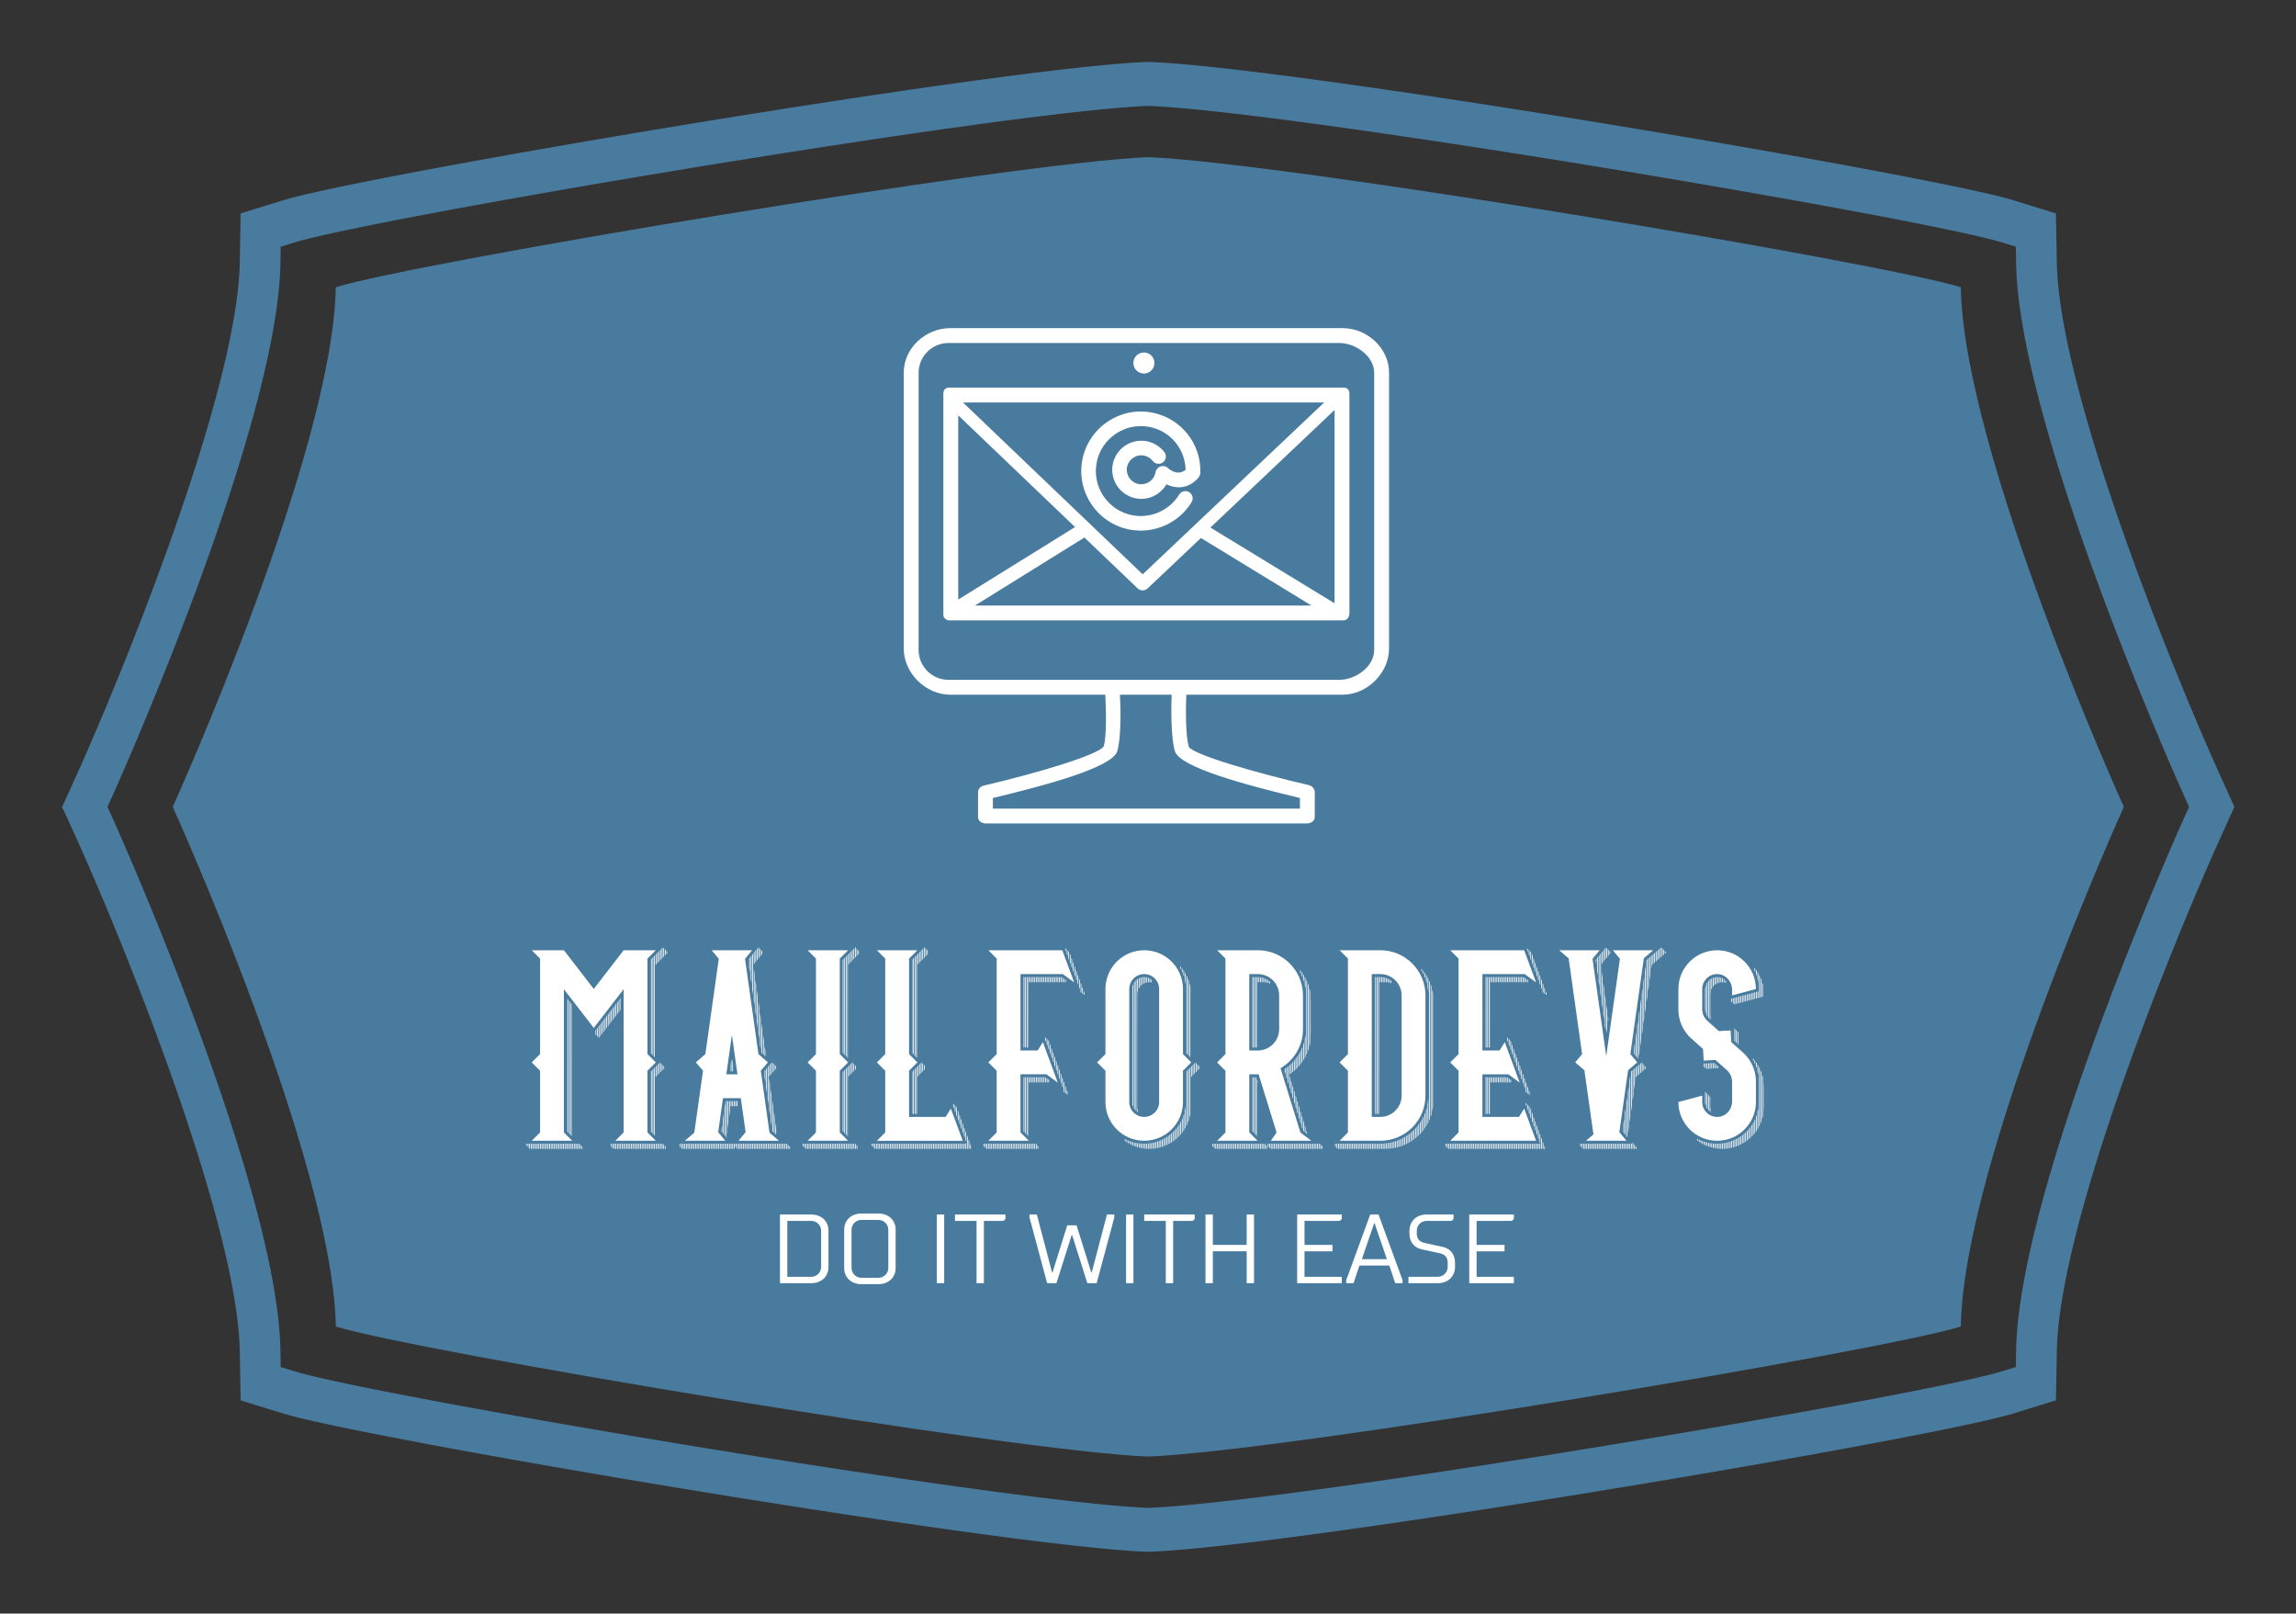
        <svg xmlns="http://www.w3.org/2000/svg" xmlns:xlink="http://www.w3.org/1999/xlink" version="1.1" width="3170.971" 
        height="2227.962" viewBox="0 0 3170.971 2227.962">
			
			<rect x="0" y="0" width="3170.971" height="2227.962" fill="#333333" stroke="none"/>
			
			<g transform="scale(8.549) translate(10, 10)">
				<defs id="SvgjsDefs8199"></defs><g id="SvgjsG8200" featureKey="rootContainer" transform="matrix(1.724,0,0,1.724,0,0)" fill="#487b9e"><g xmlns="http://www.w3.org/2000/svg"><path d="M177.937 21.107c-7.555-2.331-63.43-11.68-76.135-12.183-12.706.503-68.578 9.852-76.136 12.183-.273 15.579-15.28 48.684-15.28 48.684s15.008 33.106 15.28 48.685c7.558 2.33 63.43 11.68 76.136 12.183 12.705-.503 68.58-9.854 76.135-12.183.273-15.579 15.28-48.685 15.28-48.685 0-.001-15.007-33.106-15.28-48.684z"></path><path d="M202.322 67.019v-.001c-4.206-9.257-15.17-35.968-15.385-48.239l-.085-4.588-3.973-1.228C175.252 10.612 115.756.551 102.006.01l-.202-.01-.211.01C87.828.552 28.345 10.613 20.726 12.965l-3.979 1.227-.081 4.588c-.21 12.217-11.175 38.961-15.382 48.235L.023 69.793l.001.002-.024.054.164.253 1.12 2.463c4.207 9.275 15.172 36.021 15.383 48.237l.081 4.589 3.978 1.228c7.621 2.351 67.104 12.411 80.859 12.953l.219.012.192-.012c13.763-.541 73.258-10.602 80.883-12.954l3.972-1.227.085-4.589c.214-12.266 11.178-38.98 15.385-48.24l1.254-2.771-1.253-2.772zm-5.767 9.136c-4.281 10.137-13.221 32.679-13.435 44.571l-.023 1.544-1.267.391c-7.527 2.319-66.349 12.257-79.963 12.797l-.049.002-.075-.001c-13.623-.541-72.443-10.479-79.97-12.797l-1.268-.392-.026-1.545c-.215-12.279-9.748-35.933-13.837-45.533a241.11 241.11 0 0 0-1.938-4.446l-.434-.955.432-.951c.07-.153.839-1.865 1.939-4.449 4.089-9.6 13.622-33.255 13.837-45.533l.026-1.545 1.268-.391c7.534-2.32 66.356-12.258 79.971-12.798l.031-.003.083.003c13.615.54 72.44 10.477 79.973 12.797l1.267.392.023 1.546c.213 11.888 9.154 34.431 13.435 44.569h-.007l.411.964a232.956 232.956 0 0 0 1.938 4.445l.435.955-.435.953c-.066.142-.822 1.831-1.938 4.448l-.406.964h.002z"></path></g></g><g id="SvgjsG8201" featureKey="symbolFeature-0" transform="matrix(0.8,0,0,0.8,136,43)" fill="#ffffff"><g xmlns="http://www.w3.org/2000/svg"><path fill="#ffffff" d="M88.634,0H9.366C4.418,0,0,4.026,0,8.975v55.702C0,69.625,4.418,74,9.366,74h31.331   c0.158,3,0.311,8.344-0.322,10.447c-1.165,1.73-13.484,5.405-24.175,7.896c-0.667,0.157-1.2,0.664-1.2,1.349v5.001   c0,0.813,0.779,1.307,1.593,1.307h64.813C82.221,100,83,99.507,83,98.693v-5.001c0-0.685-0.531-1.28-1.199-1.436   c-10.748-2.491-23.104-6.079-24.228-7.7C56.896,82.354,56.938,77,57.053,74h31.581C93.582,74,98,69.625,98,64.677V8.975   C98,4.026,93.582,0,88.634,0z M54.762,85.424C55.76,88.668,69,92.219,80,94.86V97H18v-2.141c11-2.643,24.111-6.193,25.111-9.439   c0.87-2.832,0.676-9.42,0.538-11.42h10.455C54,76,53.89,82.59,54.762,85.424z M95,64.972C95,68.301,91.3,71,87.97,71H9.03   C5.7,71,3,68.301,3,64.972V9.028C3,5.699,5.7,3,9.03,3H87.97C91.3,3,95,5.699,95,9.028V64.972z"></path><path fill="#ffffff" d="M88.771,12H9.228C8.414,12,8,12.444,8,13.257v0.739c0,0.101,0,0.196,0,0.296v43.156   c0,0.039-0.031,0.817,0.163,0.995C8.181,58.46,8.547,59,9.225,59c0.001,0,0.003,0,0.003,0h79.543C89.586,59,90,58.263,90,57.448   V13.257C90,12.444,89.586,12,88.771,12z M87,55.551L61.927,40.255L87,16.517V55.551z M11,17.603l23.586,22.553L11,54.8V17.603z    M48.249,49.701L11.958,15h72.944L48.249,49.701z M36.485,42.27l10.74,10.265c0.285,0.273,0.651,0.405,1.018,0.405   c0.364,0,0.728-0.135,1.013-0.403l10.753-10.169L82.337,56H14.393L36.485,42.27z"></path><circle fill="#ffffff" cx="48.495" cy="7.038" r="2.125"></circle><path fill="#ffffff" d="M59.896,29.217c0.184-5.904-3.896-11.019-9.698-12.162c-6.502-1.279-12.843,2.97-14.124,9.476   c-1.283,6.506,2.969,12.842,9.475,14.124c0.767,0.151,1.538,0.224,2.302,0.224c4.127,0,8.071-2.14,10.276-5.738   c0.425-0.693,0.209-1.6-0.486-2.025c-0.691-0.425-1.601-0.208-2.025,0.486c-1.974,3.219-5.787,4.892-9.497,4.163   c-4.913-0.968-8.123-5.751-7.157-10.664c0.97-4.912,5.761-8.115,10.667-7.155c4.203,0.828,7.175,4.422,7.29,8.646   c-1.512,1.281-3.132,0.056-3.609-0.379c-0.401-0.376-0.986-0.461-1.505-0.277c-0.519,0.183-0.898,0.677-0.975,1.222   c-0.15,0.766-0.59,1.427-1.238,1.862c-0.649,0.435-1.426,0.59-2.191,0.441c-1.58-0.312-2.614-1.852-2.305-3.431   c0.314-1.582,1.857-2.609,3.433-2.302c0.696,0.138,1.32,0.524,1.753,1.088c0.496,0.646,1.422,0.766,2.066,0.271   c0.646-0.497,0.767-1.42,0.271-2.066c-0.871-1.132-2.12-1.907-3.521-2.183c-3.173-0.627-6.266,1.448-6.892,4.623   c-0.623,3.174,1.451,6.265,4.625,6.89c0.383,0.076,0.766,0.113,1.145,0.113c1.152,0,2.278-0.341,3.257-0.998   c0.757-0.509,1.372-1.17,1.815-1.938c0.738,0.352,1.669,0.629,2.688,0.597c1.354-0.05,2.612-0.666,3.639-1.78   c0.026-0.029,0.035-0.066,0.06-0.097C59.708,29.989,59.881,29.627,59.896,29.217z"></path></g></g><g id="SvgjsG8202" featureKey="nameFeature-0" transform="matrix(0.904,0,0,0.904,74.276,139.394)" fill="#ffffff"><path d="M25.867 4.62 l0.132 0.132 l0 0.32 l-0.132 0.132 l0 -0.584 z M25.592 5.479 l0 -1.137 l0.132 0.133 l0 0.872 z M25.316 5.755 l0 -1.689 l0.132 0.133 l0 1.425 z M25.041 6.03 l0 -1.843 l0.132 -0.132 l0 1.843 z M24.765 6.306 l0 -1.843 l0.132 -0.132 l0 1.843 z M24.49 6.582 l0 -1.843 l0.132 -0.132 l0 1.843 z M24.214 6.857 l0 -1.843 l0.132 -0.132 l0 1.843 z M23.939 7.133 l0 -1.843 l0.132 -0.132 l0 1.843 z M23.795 23.641 l-0.132 -0.132 l0 -17.943 l0.132 -0.132 l0 18.207 z M23.52 23.365 l-0.132 -0.132 l0 -17.392 l0.132 -0.132 l0 17.656 z M23.244 23.09 l-0.132 -0.132 l0 -16.841 l0.132 -0.132 l0 17.105 z M17.603 13.143 l0.088 -0.114 l-0.001 2.114 l-0.087 0.113 l0 -2.113 z M17.328 13.5 l0.132 -0.171 l0 2.113 l-0.132 0.171 l0 -2.113 z M17.052 13.856 l0.132 -0.171 l0 2.113 l-0.132 0.171 l0 -2.113 z M16.777 14.212 l0.132 -0.171 l0 2.113 l-0.132 0.171 l0 -2.113 z M16.501 16.682 l0 -2.113 l0.132 -0.171 l0 2.113 z M16.226 17.038 l0 -2.113 l0.132 -0.171 l0 2.113 z M15.95 17.395 l0 -2.113 l0.132 -0.171 l0 2.113 z M15.675 17.752 l0 -2.113 l0.132 -0.171 l0 2.113 z M15.4 18.108 l0 -2.113 l0.132 -0.171 l0 2.113 z M15.124 18.465 l0 -2.113 l0.132 -0.171 l0 2.113 z M14.848 18.821 l0 -2.113 l0.132 -0.171 l0 2.113 z M14.573 19.178 l0 -2.113 l0.132 -0.171 l0 2.113 z M14.298 19.534 l0 -2.113 l0.132 -0.171 l0 2.113 z M14.022 19.89 l0 -2.113 l0.132 -0.171 l0 2.113 z M13.746 20.128 l0 -1.994 l0.132 -0.171 l0 2.113 l-0.08 0.104 z M13.471 19.851 l0 -1.36 l0.132 -0.171 l0 1.664 z M13.196 19.574 l0 -0.727 l0.132 -0.171 l0 1.03 z M8.92 37.697 l-0.132 -0.132 l0 -23.609 l0.132 0.171 l0 23.57 z M8.645 37.421 l-0.132 -0.132 l0 -23.69 l0.132 0.171 l0 23.651 z M8.369 37.145 l-0.132 -0.132 l0 -23.771 l0.132 0.171 l0 23.733 z M8.094 36.869 l-0.027 -0.028 l0.007 -23.812 l0.02 0.026 l0 23.814 z M10.717 40 l0 -0.504 l0.132 0.133 l0 0.371 l-0.132 0 z M10.441 40 l0 -0.781 l0.132 0.133 l0 0.648 l-0.132 0 z M10.298 40 l-0.132 0 l0 -0.924 l0.132 0 l0 0.924 z M10.022 40 l-0.132 0 l0 -0.924 l0.132 0 l0 0.924 z M9.747 40 l-0.132 0 l0 -0.924 l0.132 0 l0 0.924 z M9.471 40 l-0.132 0 l0 -0.924 l0.132 0 l0 0.924 z M9.196 40 l-0.132 0 l0 -0.924 l0.132 0 l0 0.924 z M8.921 40 l-0.132 0 l0 -0.924 l0.132 0 l0 0.924 z M8.645 40 l-0.132 0 l0 -0.924 l0.132 0 l0 0.924 z M8.37 40 l-0.132 0 l0 -0.924 l0.132 0 l0 0.924 z M8.094 40 l-0.132 0 l0 -0.924 l0.132 0 l0 0.924 z M7.819 40 l-0.132 0 l0 -0.924 l0.132 0 l0 0.924 z M7.543 40 l-0.132 0 l0 -0.924 l0.132 0 l0 0.924 z M7.268 40 l-0.132 0 l0 -0.924 l0.132 0 l0 0.924 z M6.992 40 l-0.132 0 l0 -0.924 l0.132 0 l0 0.924 z M6.717 40 l-0.132 0 l0 -0.924 l0.132 0 l0 0.924 z M6.441 40 l-0.132 0 l0 -0.924 l0.132 0 l0 0.924 z M6.166 40 l-0.132 0 l0 -0.924 l0.132 0 l0 0.924 z M5.891 40 l-0.132 0 l0 -0.924 l0.132 0 l0 0.924 z M5.615 40 l-0.132 0 l0 -0.924 l0.132 0 l0 0.924 z M5.34 40 l-0.132 0 l0 -0.924 l0.132 0 l0 0.924 z M5.064 40 l-0.132 0 l0 -0.924 l0.132 0 l0 0.924 z M4.789 40 l-0.132 0 l0 -0.924 l0.132 0 l0 0.924 z M4.514 40 l-0.132 0 l0 -0.924 l0.132 0 l0 0.924 z M4.238 40 l-0.132 0 l0 -0.924 l0.132 0 l0 0.924 z M3.963 40 l-0.132 0 l0 -0.924 l0.132 0 l0 0.924 z M3.687 40 l-0.132 0 l0 -0.924 l0.132 0 l0 0.924 z M3.412 40 l-0.132 0 l0 -0.924 l0.132 0 l0 0.924 z M3.136 40 l-0.132 0 l0 -0.924 l0.132 0 l0 0.924 z M2.861 40 l-0.132 0 l0 -0.924 l0.132 0 l0 0.924 z M2.585 40 l-0.132 0 l0 -0.924 l0.132 0 l0 0.924 z M2.31 40 l-0.132 0 l0 -0.924 l0.132 0 l0 0.924 z M2.034 40 l-0.132 0 l0 -0.924 l0.132 0 l0 0.924 z M1.759 40 l-0.132 0 l0 -0.924 l0.132 0 l0 0.924 z M1.352 39.913 l0 -0.837 l0.132 0 l0 0.924 l-0.046 0 z M1.076 39.636 l0 -0.56 l0.132 0 l0 0.693 z M0.8 39.359 l0 -0.283 l0.132 0 l0 0.416 z M25.316 25.784 l0 -0.619 l0.132 0.133 l0 0.354 z M25.041 26.06 l0 -1.171 l0.132 0.133 l0 0.906 z M24.766 26.335 l0 -1.724 l0.132 0.133 l0 1.459 z M24.49 26.61 l0 -1.843 l0.132 -0.132 l0 1.842 z M24.215 26.886 l0 -1.843 l0.132 -0.132 l0 1.842 z M23.939 27.161 l0 -1.843 l0.132 -0.132 l0 1.842 z M23.796 37.641 l-0.132 -0.132 l0 -11.915 l0.132 -0.132 l0 12.179 z M23.52 37.366 l-0.132 -0.132 l0 -11.364 l0.132 -0.132 l0 11.628 z M23.245 37.09 l-0.132 -0.132 l0 -10.813 l0.132 -0.132 l0 11.077 z M25.592 40 l0 -0.559 l0.132 0.133 l0 0.426 l-0.132 0 z M25.316 40 l0 -0.836 l0.132 0.133 l0 0.703 l-0.132 0 z M25.173 40 l-0.132 0 l0 -0.924 l0.132 0 l0 0.924 z M24.898 40 l-0.132 0 l0 -0.924 l0.132 0 l0 0.924 z M24.622 40 l-0.132 0 l0 -0.924 l0.132 0 l0 0.924 z M24.347 40 l-0.132 0 l0 -0.924 l0.132 0 l0 0.924 z M24.072 40 l-0.132 0 l0 -0.924 l0.132 0 l0 0.924 z M23.796 40 l-0.132 0 l0 -0.924 l0.132 0 l0 0.924 z M23.52 40 l-0.132 0 l0 -0.924 l0.132 0 l0 0.924 z M23.245 40 l-0.132 0 l0 -0.924 l0.132 0 l0 0.924 z M22.97 40 l-0.132 0 l0 -0.924 l0.132 0 l0 0.924 z M22.694 40 l-0.132 0 l0 -0.924 l0.132 0 l0 0.924 z M22.419 40 l-0.132 0 l0 -0.924 l0.132 0 l0 0.924 z M22.144 40 l-0.132 0 l0 -0.924 l0.132 0 l0 0.924 z M21.868 40 l-0.132 0 l0 -0.924 l0.132 0 l0 0.924 z M21.592 40 l-0.132 0 l0 -0.924 l0.132 0 l0 0.924 z M21.317 40 l-0.132 0 l0 -0.924 l0.132 0 l0 0.924 z M21.042 40 l-0.132 0 l0 -0.924 l0.132 0 l0 0.924 z M20.766 40 l-0.132 0 l0 -0.924 l0.132 0 l0 0.924 z M20.49 40 l-0.132 0 l0 -0.924 l0.132 0 l0 0.924 z M20.215 40 l-0.132 0 l0 -0.924 l0.132 0 l0 0.924 z M19.94 40 l-0.132 0 l0 -0.924 l0.132 0 l0 0.924 z M19.664 40 l-0.132 0 l0 -0.924 l0.132 0 l0 0.924 z M19.389 40 l-0.132 0 l0 -0.924 l0.132 0 l0 0.924 z M19.114 40 l-0.132 0 l0 -0.924 l0.132 0 l0 0.924 z M18.838 40 l-0.132 0 l0 -0.924 l0.132 0 l0 0.924 z M18.563 40 l-0.132 0 l0 -0.924 l0.132 0 l0 0.924 z M18.287 40 l-0.132 0 l0 -0.924 l0.132 0 l0 0.924 z M18.012 40 l-0.132 0 l0 -0.924 l0.132 0 l0 0.924 z M17.736 40 l-0.132 0 l0 -0.924 l0.132 0 l0 0.924 z M17.461 40 l-0.132 0 l0 -0.924 l0.132 0 l0 0.924 z M17.185 40 l-0.132 0 l0 -0.924 l0.132 0 l0 0.924 z M16.91 40 l-0.132 0 l0 -0.924 l0.132 0 l0 0.924 z M16.635 40 l-0.132 0 l0 -0.924 l0.132 0 l0 0.924 z M16.227 39.858 l0 -0.782 l0.132 0 l0 0.914 z M15.952 39.581 l0 -0.504 l0.132 0 l0 0.637 z M23.969 38.554 l-7.233 0 l1.487 -1.487 l0 -25.584 l-2.647 3.427 l-2.69 3.483 l-2.69 -3.483 l-2.647 -3.427 l0 25.584 l1.487 1.487 l-7.233 0 l1.487 -1.487 l0 -11.026 l-1.487 -1.487 l1.487 -1.487 l0 -17.063 l-1.487 -1.487 l5.746 0 l5.338 6.911 l5.338 -6.911 l5.746 0 l-1.487 1.487 l0 17.063 l1.487 1.487 l-1.487 1.487 l0 11.026 z M42.994 4.681 l0 0.509 l-0.132 0.159 l0 -0.801 z M42.719 4.404 l0 1.118 l-0.132 0.159 l0 -1.41 z M42.443 4.127 l0 1.728 l-0.132 0.159 l0 -2.02 z M42.168 4.155 l0 2.032 l-0.132 0.159 l0 -2.032 z M41.893 4.487 l0 2.032 l-0.132 0.159 l0 -2.032 z M41.617 4.819 l0 2.032 l-0.132 0.159 l0 -2.032 z M41.617 11.956 c0 0.813 -0 1.627 -0 2.44 l-0.132 -0.94 l0 -5.615 c0.049 0.35 0.132 0.707 0.132 1.061 l0 3.053 z M41.342 5.152 l0 7.284 l-0.132 -0.939 l0 -6.185 z M41.066 10.475 l-0.132 -0.94 l0 -3.892 l0.132 -0.159 l0 4.991 z M40.791 8.514 l-0.132 -0.939 l0 -1.6 l0.132 -0.159 l0 2.698 z M42.994 20.935 c0 0.678 -0 1.356 -0 2.034 l-0.132 -0.116 l0 -5.209 c0.045 0.32 0.117 0.647 0.132 0.969 c0.035 0.77 0 1.55 0 2.321 z M42.443 17.838 c0 0.813 -0 1.627 -0 2.44 l-0.132 -0.94 l0 -5.615 c0.049 0.35 0.132 0.707 0.132 1.061 l0 3.053 z M42.168 15.877 c0 0.813 -0 1.627 -0 2.44 l-0.132 -0.94 l0 -5.615 c0.049 0.35 0.132 0.707 0.132 1.061 l0 3.054 z M41.892 13.917 c0 0.813 -0 1.627 -0 2.439 l-0.132 -0.939 l0 -5.615 c0.049 0.35 0.132 0.707 0.132 1.061 l0 3.054 z M43.545 22.505 c0.022 0.312 0 0.633 0 0.946 l-0.132 -0.116 l0 -1.77 c0.044 0.311 0.11 0.626 0.132 0.939 z M43.27 21.755 l0 1.455 l-0.132 -0.116 l0 -3.49 c0.041 0.289 0.085 0.577 0.122 0.867 c0.053 0.418 0.01 0.863 0.01 1.283 z M42.719 19.798 c0 0.814 -0 1.627 -0 2.44 l-0.132 -0.939 l0 -5.615 c0.049 0.35 0.132 0.707 0.132 1.061 l0 3.054 z M37.629 23.894 c0.047 0.332 0.127 0.675 0.132 1.01 c0.006 0.416 0 0.832 0 1.248 l-0.132 0 l0 -2.258 z M37.353 26.152 c0 -0.401 -0.012 -0.803 0 -1.204 c0.009 -0.328 0.086 -0.661 0.132 -0.986 l0 2.19 l-0.132 0 z M45.473 25.235 l0 0.402 l-0.132 0.153 l0 -0.687 z M45.198 24.958 l0 0.999 l-0.132 0.154 l0 -1.285 z M44.922 24.681 l0 1.596 l-0.132 0.153 l0 -1.882 z M44.647 24.605 l0 1.992 l-0.132 0.154 l0 -1.992 z M44.371 24.926 l0 1.992 l-0.132 0.153 l0 -1.992 z M44.371 31.56 c0 0.814 -0 1.627 -0 2.441 l-0.132 -0.94 l0 -5.618 c0.049 0.35 0.132 0.707 0.132 1.062 l0 3.055 z M43.964 31.1 l0 -5.7 l0.132 -0.154 l0 6.793 z M43.82 30.078 l-0.132 -0.94 l0 -3.418 l0.132 -0.153 l0 4.511 z M43.545 28.116 l-0.132 -0.94 l0 -1.136 l0.132 -0.153 l0 2.23 z M45.473 36.267 c0.017 0.388 -0 0.78 -0 1.168 l-0.132 -0.113 l0 -2.033 c0.046 0.323 0.118 0.652 0.132 0.978 z M45.198 35.646 l0 1.554 l-0.132 -0.113 l0 -3.759 c0.042 0.302 0.098 0.605 0.128 0.908 c0.045 0.462 0.005 0.946 0.005 1.41 z M44.922 34.828 l0 2.136 l-0.132 -0.113 l0 -5.485 c0.046 0.326 0.121 0.66 0.132 0.989 c0.027 0.822 0 1.65 0 2.473 z M44.647 33.521 c0 0.814 -0 1.628 -0 2.441 l-0.132 -0.94 l0 -5.618 c0.049 0.35 0.132 0.707 0.132 1.062 l0 3.055 z M38.587 32.389 l-0.132 0 l0 -0.924 l0.132 0 l0 0.924 z M38.311 32.389 l-0.132 0 l0 -0.924 l0.132 0 l0 0.924 z M38.036 32.389 l-0.132 0 l0 -0.924 l0.132 0 l0 0.924 z M37.761 32.389 l-0.132 0 l0 -0.924 l0.132 0 l0 0.924 z M37.485 32.389 l-0.132 0 l0 -0.924 l0.132 0 l0 0.924 z M37.077 34.28 l0 -2.815 l0.132 0 l0 1.591 c0 0.413 -0.074 0.815 -0.132 1.223 z M47.82 39.503 l0.132 0.132 l0 0.364 l-0.132 0 l0 -0.496 z M47.545 39.999 l0 -0.774 l0.132 0.133 l0 0.641 l-0.132 0 z M47.269 39.076 l0.126 0 l0.006 0.006 l0 0.918 l-0.132 0 l0 -0.924 z M47.126 40 l-0.132 0 l0 -0.924 l0.132 0 l0 0.924 z M46.851 40 l-0.132 0 l0 -0.924 l0.132 0 l0 0.924 z M46.575 40 l-0.132 0 l0 -0.924 l0.132 0 l0 0.924 z M46.3 40 l-0.132 0 l0 -0.924 l0.132 0 l0 0.924 z M46.024 40 l-0.132 0 l0 -0.924 l0.132 0 l0 0.924 z M45.749 40 l-0.132 0 l0 -0.924 l0.132 0 l0 0.924 z M45.473 40 l-0.132 0 l0 -0.924 l0.132 0 l0 0.924 z M45.198 40 l-0.132 0 l0 -0.924 l0.132 0 l0 0.924 z M44.922 40 l-0.132 0 l0 -0.924 l0.132 0 l0 0.924 z M44.647 40 l-0.132 0 l0 -0.924 l0.132 0 l0 0.924 z M44.372 40 l-0.132 0 l0 -0.924 l0.132 0 l0 0.924 z M44.096 40 l-0.132 0 l0 -0.924 l0.132 0 l0 0.924 z M43.821 40 l-0.132 0 l0 -0.924 l0.132 0 l0 0.924 z M43.545 40 l-0.132 0 l0 -0.924 l0.132 0 l0 0.924 z M43.27 40 l-0.132 0 l0 -0.924 l0.132 0 l0 0.924 z M42.995 40 l-0.132 0 l0 -0.924 l0.132 0 l0 0.924 z M42.719 40 l-0.132 0 l0 -0.924 l0.132 0 l0 0.924 z M42.443 40 l-0.132 0 l0 -0.924 l0.132 0 l0 0.924 z M42.168 40 l-0.132 0 l0 -0.924 l0.132 0 l0 0.924 z M41.893 40 l-0.132 0 l0 -0.924 l0.132 0 l0 0.924 z M41.617 40 l-0.132 0 l0 -0.924 l0.132 0 l0 0.924 z M41.342 40 l-0.132 0 l0 -0.924 l0.132 0 l0 0.924 z M41.066 40 l-0.132 0 l0 -0.924 l0.132 0 l0 0.924 z M40.791 40 l-0.132 0 l0 -0.924 l0.132 0 l0 0.924 z M40.515 40 l-0.132 0 l0 -0.924 l0.132 0 l0 0.924 z M40.24 40 l-0.132 0 l0 -0.924 l0.132 0 l0 0.924 z M39.965 40 l-0.132 0 l0 -0.924 l0.132 0 l0 0.924 z M39.689 40 l-0.132 0 l0 -0.924 l0.132 0 l0 0.924 z M39.413 40 l-0.132 0 l0 -0.924 l0.132 0 l0 0.924 z M39.138 40 l-0.132 0 l0 -0.924 l0.132 0 l0 0.924 z M38.863 40 l-0.132 0 l0 -0.924 l0.132 0 l0 0.924 z M38.455 39.925 l0 -0.849 l0.132 0 l0 0.924 l-0.057 0 z M38.18 39.647 l0 -0.572 l0.132 0 l0 0.705 z M37.904 40 l0 -0.625 l0.132 0.159 l0 0.466 l-0.132 0 z M37.904 39.371 l0 -0.295 l0.132 0 l0 0.428 z M37.761 39.999 l-0.132 0 l0 -0.924 l0.132 0 l0 0.924 z M37.485 39.999 l-0.132 0 l0 -0.924 l0.132 0 l0 0.924 z M37.21 39.999 l-0.132 0 l0 -0.924 l0.132 0 l0 0.924 z M36.935 32.172 l0 2.578 c0 0.181 0.013 0.367 -0 0.549 c-0.022 0.311 -0.088 0.625 -0.132 0.935 l0 -4.769 l0.132 0 l0 0.707 z M36.935 39.999 l-0.132 0 l0 -0.924 l0.132 0 l0 0.924 z M36.527 37.897 l0 -6.432 l0.132 0 l0 0.846 l0 3.436 l0 1.277 c0 0.258 -0.039 0.501 -0.075 0.757 l0.075 0.09 l0 0.185 z M36.659 40 l-0.132 0 l0 -0.924 l0.132 0 l0 0.924 z M36.383 40 l-0.132 0 l0 -0.924 l0.132 0 l0 0.924 z M36.251 37.564 l0 -0.84 l0 -3.155 c0 -0.281 -0.015 -0.566 0 -0.847 c0.017 -0.318 0.088 -0.641 0.132 -0.957 l0 5.959 z M36.108 39.999 l-0.132 0 l0 -0.924 l0.132 0 l0 0.924 z M35.976 37.232 l0 -0.571 l0 -1.821 c0 -0.376 0.08 -0.749 0.132 -1.121 l0 3.672 z M35.833 35.673 l0 1.386 l-0.132 -0.159 c0 -0.414 0.074 -0.817 0.132 -1.227 z M35.833 40 l-0.132 0 l0 -0.924 l0.132 0 l0 0.924 z M35.557 40 l-0.132 0 l0 -0.924 l0.132 0 l0 0.924 z M35.282 40 l-0.132 0 l0 -0.924 l0.132 0 l0 0.924 z M35.007 40 l-0.132 0 l0 -0.924 l0.132 0 l0 0.924 z M34.731 40 l-0.132 0 l0 -0.924 l0.132 0 l0 0.924 z M34.456 40 l-0.132 0 l0 -0.924 l0.132 0 l0 0.924 z M34.18 40 l-0.132 0 l0 -0.924 l0.132 0 l0 0.924 z M33.905 40 l-0.132 0 l0 -0.924 l0.132 0 l0 0.924 z M33.629 40 l-0.132 0 l0 -0.924 l0.132 0 l0 0.924 z M33.354 40 l-0.132 0 l0 -0.924 l0.132 0 l0 0.924 z M33.078 40 l-0.132 0 l0 -0.924 l0.132 0 l0 0.924 z M32.803 40 l-0.132 0 l0 -0.924 l0.132 0 l0 0.924 z M32.527 40 l-0.132 0 l0 -0.924 l0.132 0 l0 0.924 z M32.252 40 l-0.132 0 l0 -0.924 l0.132 0 l0 0.924 z M31.977 40 l-0.132 0 l0 -0.924 l0.132 0 l0 0.924 z M31.701 40 l-0.132 0 l0 -0.924 l0.132 0 l0 0.924 z M31.426 40 l-0.132 0 l0 -0.924 l0.132 0 l0 0.924 z M31.151 40 l-0.132 0 l0 -0.924 l0.132 0 l0 0.924 z M30.875 40 l-0.132 0 l0 -0.924 l0.132 0 l0 0.924 z M30.599 40 l-0.132 0 l0 -0.924 l0.132 0 l0 0.924 z M30.324 40 l-0.132 0 l0 -0.924 l0.132 0 l0 0.924 z M30.048 40 l-0.132 0 l0 -0.924 l0.132 0 l0 0.924 z M29.773 40 l-0.132 0 l0 -0.924 l0.132 0 l0 0.924 z M29.498 40 l-0.132 0 l0 -0.924 l0.132 0 l0 0.924 z M29.222 40 l-0.132 0 l0 -0.924 l0.132 0 l0 0.924 z M28.947 40 l-0.132 0 l0 -0.924 l0.132 0 l0 0.924 z M28.539 39.9 l0 -0.825 l0.132 0 l0 0.924 l-0.033 0 z M28.264 39.624 l0 -0.548 l0.132 0 l0 0.681 z M35.114 37.066 l0.046 0 l1.232 1.487 l-7.233 0 l1.69 -1.443 l1.559 -11.07 l-1.278 -1.487 l1.697 -1.487 l2.403 -17.063 l-0.045 0 l-1.232 -1.487 l7.232 0 l-1.232 1.487 l-0.045 0 l2.403 17.064 l1.697 1.487 l-1.278 1.487 l1.559 11.069 l1.69 1.443 l-7.233 0 l1.232 -1.487 l0.045 0 l-0.863 -6.126 l-3.184 0 z M37.568 19.636 l-0.992 7.047 l1.985 0 z M60.123 4.505 l0.132 0.133 l0 0.548 l-0.132 0.132 l0 -0.813 z M59.847 5.593 l0 -1.365 l0.132 0.133 l0 1.1 z M59.572 4.026 l0.037 -0.037 l0.095 0.095 l0 1.653 l-0.132 0.132 l0 -1.843 z M59.296 6.144 l0 -1.843 l0.132 -0.132 l0 1.842 z M59.021 6.42 l0 -1.843 l0.132 -0.132 l0 1.842 z M58.745 6.695 l0 -1.843 l0.132 -0.132 l0 1.842 z M58.47 6.97 l0 -1.843 l0.132 -0.132 l0 1.842 z M58.288 23.765 l-0.094 -0.094 l0 -18.268 l0.132 -0.132 l0 1.842 l-0.034 0.034 z M58.051 23.528 l-0.132 -0.132 l0 -17.718 l0.132 -0.132 l0 17.981 z M57.776 23.252 l-0.132 -0.132 l0 -17.167 l0.132 -0.132 l0 17.43 z M57.5 22.977 l-0.131 -0.131 l0.005 -16.623 l0.126 -0.126 l0 16.88 z M59.572 25.897 l0 -0.845 l0.132 0.133 l0 0.58 z M59.296 26.172 l0 -1.397 l0.132 0.133 l0 1.132 z M59.021 24.605 l0.053 -0.054 l0.078 0.079 l0 1.685 l-0.132 0.132 l0 -1.842 z M58.745 26.723 l0 -1.842 l0.132 -0.132 l0 1.843 z M58.47 26.998 l0 -1.842 l0.132 -0.132 l0 1.843 z M58.284 37.761 l-0.089 -0.089 l0 -12.24 l0.132 -0.132 l0 1.843 l-0.04 0.04 z M58.051 37.528 l-0.132 -0.132 l0 -11.689 l0.132 -0.132 l0 11.953 z M57.776 37.253 l-0.132 -0.132 l0 -11.139 l0.132 -0.132 l0 11.403 z M57.368 36.845 l0 -10.588 l0.132 -0.132 l0 10.852 z M59.847 40 l0 -0.674 l0.132 0.133 l0 0.541 l-0.132 0 z M59.572 39.076 l0.027 0 l0.105 0.106 l0 0.818 l-0.132 0 l0 -0.924 z M59.428 40 l-0.132 0 l0 -0.924 l0.132 0 l0 0.924 z M59.153 40 l-0.132 0 l0 -0.924 l0.132 0 l0 0.924 z M58.877 40 l-0.132 0 l0 -0.924 l0.132 0 l0 0.924 z M58.602 40 l-0.132 0 l0 -0.924 l0.132 0 l0 0.924 z M58.327 40 l-0.132 0 l0 -0.924 l0.132 0 l0 0.924 z M58.051 40 l-0.132 0 l0 -0.924 l0.132 0 l0 0.924 z M57.776 40 l-0.132 0 l0 -0.924 l0.132 0 l0 0.924 z M57.5 40 l-0.132 0 l0 -0.924 l0.132 0 l0 0.924 z M57.225 40 l-0.132 0 l0 -0.924 l0.132 0 l0 0.924 z M56.95 40 l-0.132 0 l0 -0.924 l0.132 0 l0 0.924 z M56.674 40 l-0.132 0 l0 -0.924 l0.132 0 l0 0.924 z M56.398 40 l-0.132 0 l0 -0.924 l0.132 0 l0 0.924 z M56.123 40 l-0.132 0 l0 -0.924 l0.132 0 l0 0.924 z M55.848 40 l-0.132 0 l0 -0.924 l0.132 0 l0 0.924 z M55.572 40 l-0.132 0 l0 -0.924 l0.132 0 l0 0.924 z M55.297 40 l-0.132 0 l0 -0.924 l0.132 0 l0 0.924 z M55.021 40 l-0.132 0 l0 -0.924 l0.132 0 l0 0.924 z M54.746 40 l-0.132 0 l0 -0.924 l0.132 0 l0 0.924 z M54.47 40 l-0.132 0 l0 -0.924 l0.132 0 l0 0.924 z M54.195 40 l-0.132 0 l0 -0.924 l0.132 0 l0 0.924 z M53.92 40 l-0.132 0 l0 -0.924 l0.132 0 l0 0.924 z M53.644 40 l-0.132 0 l0 -0.924 l0.132 0 l0 0.924 z M53.369 40 l-0.132 0 l0 -0.924 l0.132 0 l0 0.924 z M53.093 40 l-0.132 0 l0 -0.924 l0.132 0 l0 0.924 z M52.818 40 l-0.132 0 l0 -0.924 l0.132 0 l0 0.924 z M52.542 40 l-0.132 0 l0 -0.924 l0.132 0 l0 0.924 z M52.267 40 l-0.132 0 l0 -0.924 l0.132 0 l0 0.924 z M51.991 40 l-0.132 0 l0 -0.924 l0.132 0 l0 0.924 z M51.716 40 l-0.132 0 l0 -0.924 l0.132 0 l0 0.924 z M51.44 40 l-0.132 0 l0 -0.924 l0.132 0 l0 0.924 z M51.165 40 l-0.132 0 l0 -0.924 l0.132 0 l0 0.924 z M50.89 40 l-0.132 0 l0 -0.924 l0.132 0 l0 0.924 z M50.482 39.743 l0 -0.667 l0.132 0 l0 0.799 z M50.207 39.466 l0 -0.39 l0.132 0 l0 0.523 z M56.848 23.067 l1.487 1.487 l-1.487 1.487 l0 11.026 l1.487 1.487 l-7.233 0 l1.487 -1.487 l0 -11.026 l-1.487 -1.487 l1.487 -1.487 l0 -17.063 l-1.487 -1.487 l7.233 0 l-1.487 1.487 l0 17.063 z M72.558 4.56 l0 0.702 l-0.132 0.132 l0 -0.967 z M72.282 4.283 l0 1.255 l-0.132 0.132 l0 -1.52 z M72.007 4.006 l0 1.808 l-0.132 0.132 l0 -1.843 l0.115 -0.115 z M71.731 4.247 l0 1.843 l-0.132 0.132 l0 -1.843 z M71.456 4.522 l0 1.843 l-0.132 0.132 l0 -1.843 z M71.18 4.798 l0 1.843 l-0.132 0.132 l0 -1.843 z M70.905 5.073 l0 1.843 l-0.132 0.132 l0 -1.843 z M69.803 22.898 l-0.053 -0.053 l0.005 -16.623 l0.047 -0.048 l0 16.723 z M70.079 23.174 l-0.132 -0.132 l0 -17.01 l0.132 -0.132 l0 17.274 z M70.629 23.726 l-0.132 -0.132 l0 -18.113 l0.132 -0.132 l0 18.377 z M70.354 23.45 l-0.132 -0.132 l0 -17.561 l0.132 -0.132 l0 17.826 z M72.007 25.108 l0 0.734 l-0.132 0.132 l0 -0.999 z M71.731 24.83 l0 1.287 l-0.132 0.132 l0 -1.552 z M71.456 24.553 l0 1.84 l-0.132 0.132 l0 -1.843 l0.13 -0.13 z M71.18 24.826 l0 1.843 l-0.132 0.132 l0 -1.843 z M70.905 25.101 l0 1.843 l-0.132 0.132 l0 -1.843 z M70.629 33.763 l-0.132 0 l0 -8.255 l0.132 -0.132 l0 8.387 z M70.354 33.763 l-0.132 0 l0 -7.979 l0.132 -0.132 l0 8.111 z M70.079 33.763 l-0.132 0 l0 -7.703 l0.132 -0.132 l0 7.835 z M69.803 33.763 l-0.056 0 l0.002 -7.506 l0.054 -0.053 l0 7.559 z M80.139 39.054 l0.132 0.356 l0 0.59 l-0.132 0 l0 -0.946 z M77.791 32.718 l0 1.556 l-0.132 -0.356 l0 -1.443 l0.067 0.067 z M77.516 32.33 l0 1.2 l-0.132 -0.356 l0 -0.976 z M77.241 32.053 l0 0.734 l-0.132 -0.357 l0 -0.509 z M79.863 40 l0 -1.689 l0.132 0.356 l0 1.333 l-0.132 0 z M79.587 40 l0 -2.433 l0.132 0.356 l0 2.077 l-0.132 0 z M79.444 40 l-0.132 0 l0 -0.924 l0.132 0 l0 0.924 z M79.312 38.379 l0 -1.556 l0.132 0.356 l0 1.556 z M79.037 37.636 l0 -1.556 l0.132 0.356 l0 1.556 z M79.169 40 l-0.132 0 l0 -0.924 l0.132 0 l0 0.924 z M78.761 36.892 l0 -1.556 l0.132 0.356 l0 1.556 z M78.893 40 l-0.132 0 l0 -0.924 l0.132 0 l0 0.924 z M78.618 40 l-0.132 0 l0 -0.924 l0.132 0 l0 0.924 z M78.618 34.948 l0 1.556 l-0.132 -0.356 l0 -1.556 z M78.342 34.205 l0 1.556 l-0.132 -0.356 l0 -1.556 z M78.342 40 l-0.132 0 l0 -0.924 l0.132 0 l0 0.924 z M78.067 33.461 l0 1.556 l-0.132 -0.357 l0 -1.556 z M78.067 40 l-0.132 0 l0 -0.924 l0.132 0 l0 0.924 z M77.791 40 l-0.132 0 l0 -0.924 l0.132 0 l0 0.924 z M77.516 40 l-0.132 0 l0 -0.924 l0.132 0 l0 0.924 z M77.241 40 l-0.132 0 l0 -0.924 l0.132 0 l0 0.924 z M76.965 40 l-0.132 0 l0 -0.924 l0.132 0 l0 0.924 z M76.689 40 l-0.132 0 l0 -0.924 l0.132 0 l0 0.924 z M76.414 40 l-0.132 0 l0 -0.924 l0.132 0 l0 0.924 z M76.139 40 l-0.132 0 l0 -0.924 l0.132 0 l0 0.924 z M75.863 40 l-0.132 0 l0 -0.924 l0.132 0 l0 0.924 z M75.588 40 l-0.132 0 l0 -0.924 l0.132 0 l0 0.924 z M75.312 40 l-0.132 0 l0 -0.924 l0.132 0 l0 0.924 z M75.037 40 l-0.132 0 l0 -0.924 l0.132 0 l0 0.924 z M74.762 40 l-0.132 0 l0 -0.924 l0.132 0 l0 0.924 z M74.486 40 l-0.132 0 l0 -0.924 l0.132 0 l0 0.924 z M74.211 40 l-0.132 0 l0 -0.924 l0.132 0 l0 0.924 z M73.935 40 l-0.132 0 l0 -0.924 l0.132 0 l0 0.924 z M73.66 40 l-0.132 0 l0 -0.924 l0.132 0 l0 0.924 z M73.384 40 l-0.132 0 l0 -0.924 l0.132 0 l0 0.924 z M73.109 40 l-0.132 0 l0 -0.924 l0.132 0 l0 0.924 z M72.833 40 l-0.132 0 l0 -0.924 l0.132 0 l0 0.924 z M72.558 40 l-0.132 0 l0 -0.924 l0.132 0 l0 0.924 z M72.283 40 l-0.132 0 l0 -0.924 l0.132 0 l0 0.924 z M72.007 40 l-0.132 0 l0 -0.924 l0.132 0 l0 0.924 z M71.732 40 l-0.132 0 l0 -0.924 l0.132 0 l0 0.924 z M71.457 40 l-0.132 0 l0 -0.924 l0.132 0 l0 0.924 z M71.181 40 l-0.132 0 l0 -0.924 l0.132 0 l0 0.924 z M70.905 40 l-0.132 0 l0 -0.924 l0.132 0 l0 0.924 z M70.63 40 l-0.132 0 l0 -0.924 l0.132 0 l0 0.924 z M70.355 40 l-0.132 0 l0 -0.924 l0.132 0 l0 0.924 z M70.079 40 l-0.132 0 l0 -0.924 l0.132 0 l0 0.924 z M69.804 40 l-0.132 0 l0 -0.924 l0.132 0 l0 0.924 z M69.528 40 l-0.132 0 l0 -0.924 l0.132 0 l0 0.924 z M69.253 40 l-0.132 0 l0 -0.924 l0.132 0 l0 0.924 z M68.977 40 l-0.132 0 l0 -0.924 l0.132 0 l0 0.924 z M68.702 40 l-0.132 0 l0 -0.924 l0.132 0 l0 0.924 z M68.427 40 l-0.132 0 l0 -0.924 l0.132 0 l0 0.924 z M68.151 40 l-0.132 0 l0 -0.924 l0.132 0 l0 0.924 z M67.875 40 l-0.132 0 l0 -0.924 l0.132 0 l0 0.924 z M67.6 40 l-0.132 0 l0 -0.924 l0.132 0 l0 0.924 z M67.325 40 l-0.132 0 l0 -0.924 l0.132 0 l0 0.924 z M67.049 40 l-0.132 0 l0 -0.924 l0.132 0 l0 0.924 z M66.774 40 l-0.132 0 l0 -0.924 l0.132 0 l0 0.924 z M66.498 40 l-0.132 0 l0 -0.924 l0.132 0 l0 0.924 z M66.223 40 l-0.132 0 l0 -0.924 l0.132 0 l0 0.924 z M65.948 40 l-0.132 0 l0 -0.924 l0.132 0 l0 0.924 z M65.672 40 l-0.132 0 l0 -0.924 l0.132 0 l0 0.924 z M65.397 40 l-0.132 0 l0 -0.924 l0.132 0 l0 0.924 z M65.121 40 l-0.132 0 l0 -0.924 l0.132 0 l0 0.924 z M64.846 40 l-0.132 0 l0 -0.924 l0.132 0 l0 0.924 z M64.57 40 l-0.132 0 l0 -0.924 l0.132 0 l0 0.924 z M64.295 40 l-0.132 0 l0 -0.924 l0.132 0 l0 0.924 z M64.02 40 l-0.132 0 l0 -0.924 l0.132 0 l0 0.924 z M63.744 40 l-0.132 0 l0 -0.924 l0.132 0 l0 0.924 z M63.468 40 l-0.132 0 l0 -0.924 l0.132 0 l0 0.924 z M63.061 39.943 l0 -0.867 l0.132 0 l0 0.924 l-0.075 0 z M62.786 39.666 l0 -0.59 l0.132 0 l0 0.722 z M62.51 39.389 l0 -0.312 l0.132 0 l0 0.445 z M63.483 38.554 l1.487 -1.487 l0 -11.026 l-1.487 -1.487 l1.487 -1.487 l0 -17.063 l-1.487 -1.487 l7.233 0 l-1.487 1.487 l0 17.063 l1.487 1.487 l-1.487 1.487 l0 8.255 l6.53 0 l0.936 -1.487 l0.551 1.487 l1.578 4.258 l-15.341 0 z M98.784 8.876 l0 -1.557 l0.132 0.356 l0 1.557 z M98.641 6.931 l0 1.557 l-0.132 -0.357 l0 -1.557 z M98.366 6.187 l0 1.557 l-0.132 -0.356 l0 -1.557 z M98.09 5.443 l0 1.557 l-0.132 -0.357 l0 -1.557 z M97.814 4.833 l0 1.423 l-0.132 -0.357 l0 -1.199 z M97.539 4.556 l0 0.956 l-0.132 -0.356 l0 -0.733 z M97.264 4.279 l0 0.489 l-0.132 -0.357 l0 -0.265 z M96.58 10.227 l0 -0.884 l0.132 0.096 l0 0.787 l-0.132 0 z M96.437 10.227 l-0.132 0 l0 -0.924 l0.132 0 l0 0.924 z M96.162 10.227 l-0.132 0 l0 -0.924 l0.132 0 l0 0.924 z M95.886 10.227 l-0.132 0 l0 -0.924 l0.132 0 l0 0.924 z M95.611 10.227 l-0.132 0 l0 -0.924 l0.132 0 l0 0.924 z M95.336 10.227 l-0.132 0 l0 -0.924 l0.132 0 l0 0.924 z M95.06 10.227 l-0.132 0 l0 -0.924 l0.132 0 l0 0.924 z M94.785 10.227 l-0.132 0 l0 -0.924 l0.132 0 l0 0.924 z M92.856 10.227 l-0.132 0 l0 -0.924 l0.132 0 l0 0.924 z M92.581 10.227 l-0.132 0 l0 -0.924 l0.132 0 l0 0.924 z M92.305 10.227 l-0.132 0 l0 -0.924 l0.132 0 l0 0.924 z M92.03 10.227 l-0.132 0 l0 -0.924 l0.132 0 l0 0.924 z M91.755 10.227 l-0.132 0 l0 -0.924 l0.132 0 l0 0.924 z M91.479 10.227 l-0.132 0 l0 -0.924 l0.132 0 l0 0.924 z M91.204 10.227 l-0.132 0 l0 -0.924 l0.132 0 l0 0.924 z M100.437 11.782 l0.132 0.356 l0 0.369 l-0.132 -0.096 l0 -0.629 z M100.162 12.21 l0 -1.172 l0.132 0.357 l0 0.911 z M99.886 12.009 l0 -1.715 l0.132 0.357 l0 1.455 z M99.611 11.108 l0 -1.557 l0.132 0.356 l0 1.557 z M99.336 10.364 l0 -1.557 l0.132 0.357 l0 1.557 z M99.06 9.62 l0 -1.558 l0.132 0.357 l0 1.557 z M97.132 10.227 l0 -0.482 l0.132 0.096 l0 0.385 l-0.132 0 z M96.856 10.227 l0 -0.682 l0.132 0.096 l0 0.586 l-0.132 0 z M94.509 10.227 l-0.132 0 l0 -0.924 l0.132 0 l0 0.924 z M94.234 10.227 l-0.132 0 l0 -0.924 l0.132 0 l0 0.924 z M93.958 10.227 l-0.132 0 l0 -0.924 l0.132 0 l0 0.924 z M93.683 10.227 l-0.132 0 l0 -0.924 l0.132 0 l0 0.924 z M93.407 10.227 l-0.132 0 l0 -0.924 l0.132 0 l0 0.924 z M93.132 10.227 l-0.132 0 l0 -0.924 l0.132 0 l0 0.924 z M90.928 10.227 l-0.132 0 l0 -0.924 l0.132 0 l0 0.924 z M90.585 21.894 l-0.064 0 l0 -12.591 l0.132 0 l0 0.924 l-0.064 0 z M90.377 21.894 l-0.132 0 l0 -12.591 l0.132 0 l0 12.591 z M89.826 21.894 l-0.132 0 l0 -12.591 l0.132 0 l0 12.591 z M90.102 21.894 l-0.132 0 l0 -12.591 l0.132 0 l0 12.591 z M93.826 21.271 l0 -0.958 l0.132 0.133 l0 1.183 z M93.551 20.524 l0 -0.488 l0.132 0.132 l0 0.713 z M97.407 30.243 l0 -0.827 l0.132 0.358 l0 0.565 z M97.132 30.042 l0 -1.373 l0.132 0.358 l0 1.111 z M96.856 29.49 l0 -1.568 l0.132 0.358 l0 1.657 l-0.132 -0.097 l0 -0.253 l0.049 0.036 z M96.581 28.743 l0 -1.568 l0.132 0.358 l0 1.568 z M96.305 27.995 l0 -1.568 l0.132 0.358 l0 1.568 z M96.03 27.248 l0 -1.568 l0.132 0.358 l0 1.567 z M95.754 26.501 l0 -1.568 l0.132 0.358 l0 1.568 z M95.479 25.754 l0 -1.568 l0.132 0.358 l0 1.568 z M95.204 25.007 l0 -1.568 l0.132 0.358 l0 1.568 z M94.928 24.26 l0 -1.568 l0.132 0.358 l0 1.568 z M94.653 23.512 l0 -1.568 l0.132 0.358 l0 1.568 z M94.377 22.765 l0 -1.568 l0.132 0.358 l0 1.568 z M94.102 22.018 l-0 -1.428 l0.082 0.082 l0.05 0.136 l0 1.568 z M94.102 28.131 l0 -0.556 l0.132 0.096 l0 0.46 l-0.132 0 z M93.826 28.131 l0 -0.757 l0.132 0.096 l0 0.661 l-0.132 0 z M93.551 27.207 l0.047 0 l0.084 0.062 l0 0.863 l-0.132 0 l0 -0.924 z M93.407 28.131 l-0.132 0 l0 -0.924 l0.132 0 l0 0.924 z M93.132 28.131 l-0.132 0 l0 -0.924 l0.132 0 l0 0.924 z M92.856 28.131 l-0.132 0 l0 -0.924 l0.132 0 l0 0.924 z M92.581 28.131 l-0.132 0 l0 -0.924 l0.132 0 l0 0.924 z M92.305 28.131 l-0.132 0 l0 -0.924 l0.132 0 l0 0.924 z M92.03 28.131 l-0.132 0 l0 -0.924 l0.132 0 l0 0.924 z M91.755 28.131 l-0.132 0 l0 -0.924 l0.132 0 l0 0.924 z M91.479 28.131 l-0.132 0 l0 -0.924 l0.132 0 l0 0.924 z M91.204 28.131 l-0.132 0 l0 -0.924 l0.132 0 l0 0.924 z M90.928 28.131 l-0.132 0 l0 -0.924 l0.132 0 l0 0.924 z M90.521 37.701 l0 -10.494 l0.132 0 l0 0.924 l-0.069 0 l-0.003 9.63 z M90.377 37.558 l-0.132 -0.132 l0 -10.219 l0.132 0 l0 10.351 z M90.102 37.282 l-0.132 -0.132 l0 -9.943 l0.132 0 l0 10.075 z M89.826 37.006 l-0.132 -0.132 l0 -9.667 l0.132 0 l0 9.799 z M92.174 40 l0 -0.643 l0.132 0.133 l0 0.51 l-0.132 0 z M91.898 40 l0 -0.92 l0.132 0.133 l0 0.787 l-0.132 0 z M91.755 40 l-0.132 0 l0 -0.924 l0.132 0 l0 0.924 z M91.479 40 l-0.132 0 l0 -0.924 l0.132 0 l0 0.924 z M91.204 40 l-0.132 0 l0 -0.924 l0.132 0 l0 0.924 z M90.928 40 l-0.132 0 l0 -0.924 l0.132 0 l0 0.924 z M90.653 40 l-0.132 0 l0 -0.924 l0.132 0 l0 0.924 z M90.377 40 l-0.132 0 l0 -0.924 l0.132 0 l0 0.924 z M90.102 40 l-0.132 0 l0 -0.924 l0.132 0 l0 0.924 z M89.827 40 l-0.132 0 l0 -0.924 l0.132 0 l0 0.924 z M89.551 40 l-0.132 0 l0 -0.924 l0.132 0 l0 0.924 z M89.276 40 l-0.132 0 l0 -0.924 l0.132 0 l0 0.924 z M89 40 l-0.132 0 l0 -0.924 l0.132 0 l0 0.924 z M88.725 40 l-0.132 0 l0 -0.924 l0.132 0 l0 0.924 z M88.45 40 l-0.132 0 l0 -0.924 l0.132 0 l0 0.924 z M88.174 40 l-0.132 0 l0 -0.924 l0.132 0 l0 0.924 z M87.898 40 l-0.132 0 l0 -0.924 l0.132 0 l0 0.924 z M87.623 40 l-0.132 0 l0 -0.924 l0.132 0 l0 0.924 z M87.348 40 l-0.132 0 l0 -0.924 l0.132 0 l0 0.924 z M87.072 40 l-0.132 0 l0 -0.924 l0.132 0 l0 0.924 z M86.797 40 l-0.132 0 l0 -0.924 l0.132 0 l0 0.924 z M86.521 40 l-0.132 0 l0 -0.924 l0.132 0 l0 0.924 z M86.246 40 l-0.132 0 l0 -0.924 l0.132 0 l0 0.924 z M85.97 40 l-0.132 0 l0 -0.924 l0.132 0 l0 0.924 z M85.695 40 l-0.132 0 l0 -0.924 l0.132 0 l0 0.924 z M85.42 40 l-0.132 0 l0 -0.924 l0.132 0 l0 0.924 z M85.144 40 l-0.132 0 l0 -0.924 l0.132 0 l0 0.924 z M84.869 40 l-0.132 0 l0 -0.924 l0.132 0 l0 0.924 z M84.593 40 l-0.132 0 l0 -0.924 l0.132 0 l0 0.924 z M84.318 40 l-0.132 0 l0 -0.924 l0.132 0 l0 0.924 z M84.043 40 l-0.132 0 l0 -0.924 l0.132 0 l0 0.924 z M83.767 40 l-0.132 0 l0 -0.924 l0.132 0 l0 0.924 z M83.492 40 l-0.132 0 l0 -0.924 l0.132 0 l0 0.924 z M83.216 40 l-0.132 0 l0 -0.924 l0.132 0 l0 0.924 z M82.809 39.774 l0 -0.698 l0.132 0 l0 0.831 z M82.533 39.497 l0 -0.421 l0.132 0 l0 0.554 z M96.61 4.516 l1.578 4.258 l0.551 1.487 l-2.038 -1.487 l-7.557 0 l0 13.65 l3.064 0 l0.939 -1.487 l0.549 1.487 l0.785 2.129 l0.786 2.129 l0.549 1.487 l-2.036 -1.487 l-4.636 0 l0 10.384 l1.487 1.487 l-7.232 0 l1.487 -1.487 l0 -11.026 l-1.487 -1.487 l1.487 -1.487 l0 -17.063 l-1.487 -1.487 l13.212 0 z M111.919 10.243 l0 -0.83 c0.044 0.016 0.088 0.032 0.132 0.048 l0 0.772 c-0.044 0.002 -0.089 0.005 -0.132 0.009 z M111.644 9.342 c0.012 0.002 0.024 0.003 0.036 0.006 c0.032 0.007 0.064 0.017 0.096 0.025 l0 0.893 c-0.045 0.008 -0.088 0.019 -0.132 0.03 l0 -0.953 z M111.368 10.383 l0 -1.074 c0.044 0.002 0.088 0.003 0.132 0.01 l0 1.015 c-0.045 0.015 -0.089 0.031 -0.132 0.048 z M111.093 10.518 l0 -1.208 c0.044 -0.003 0.088 -0.006 0.132 -0.007 l0 1.144 c-0.045 0.022 -0.089 0.045 -0.132 0.07 z M110.817 10.707 l0 -1.36 c0.043 -0.009 0.088 -0.014 0.132 -0.02 l0 1.282 c-0.045 0.032 -0.089 0.064 -0.132 0.099 z M110.542 10.976 l0 -1.552 c0.043 -0.015 0.088 -0.029 0.132 -0.042 l0 1.452 c-0.046 0.045 -0.09 0.092 -0.132 0.141 z M110.267 11.384 l0 -1.841 c0.043 -0.022 0.087 -0.044 0.132 -0.064 l0 1.682 c-0.049 0.071 -0.092 0.146 -0.132 0.222 z M112.47 10.251 l0 -0.562 c0.044 0.033 0.089 0.065 0.132 0.099 l0 0.488 c-0.044 -0.009 -0.088 -0.018 -0.132 -0.024 z M112.195 10.229 l0 -0.702 c0.047 0.022 0.088 0.043 0.132 0.071 l0 0.639 c-0.044 -0.003 -0.088 -0.007 -0.132 -0.008 z M109.991 33.354 l-0 -23.641 c0.043 -0.031 0.087 -0.061 0.132 -0.089 l0 2.102 c-0.066 0.211 -0.095 0.428 -0.098 0.649 c-0.009 0.781 -0 1.562 -0.001 2.342 c-0 1.702 -0.001 3.405 -0.001 5.108 c-0.001 1.984 -0.001 3.968 -0.002 5.953 c-0 1.63 -0.001 3.259 -0.001 4.889 c0 0.478 -0 0.956 -0 1.434 c0 0.371 -0.012 0.727 0.104 1.089 l0 0.254 c-0.046 -0.028 -0.089 -0.058 -0.132 -0.089 z M109.716 33.116 l0 -23.165 c0.042 -0.043 0.087 -0.084 0.132 -0.124 l0 23.413 c-0.046 -0.04 -0.09 -0.081 -0.132 -0.124 z M109.44 32.775 l0 -22.474 c0.041 -0.064 0.085 -0.127 0.132 -0.186 l0 22.845 c-0.046 -0.06 -0.093 -0.12 -0.132 -0.185 z M109.165 32.133 l0 -21.177 c0.032 -0.135 0.076 -0.266 0.132 -0.39 l0 21.946 c-0.06 -0.119 -0.101 -0.25 -0.132 -0.379 z M118.387 8.266 l0 1.039 c-0.039 -0.136 -0.085 -0.269 -0.132 -0.402 l0 -0.829 c0.045 0.063 0.089 0.127 0.132 0.192 z M118.111 7.877 l0 0.661 c-0.042 -0.098 -0.087 -0.195 -0.132 -0.292 l0 -0.538 c0.045 0.056 0.089 0.112 0.132 0.169 z M117.836 7.535 l0 0.427 c-0.041 -0.081 -0.088 -0.158 -0.132 -0.237 l0 -0.343 c0.045 0.05 0.088 0.102 0.132 0.153 z M118.663 8.718 l0 1.972 c-0.026 -0.277 -0.068 -0.557 -0.132 -0.828 l0 -1.372 c0.046 0.075 0.089 0.151 0.132 0.227 z M119.489 22.345 c0 0.431 0 0.862 0 1.294 l-0.132 -0.132 l0 -13.097 c0.051 0.186 0.115 0.386 0.132 0.578 c0.04 0.456 0 0.935 0 1.393 l0 3.143 l0 3.711 l0 3.11 z M119.213 9.944 l0 13.418 l-0.132 -0.132 l0 -13.64 c0.047 0.117 0.091 0.235 0.132 0.354 z M118.938 9.257 l0 13.83 l-0.132 -0.132 l0 -13.969 c0.046 0.09 0.09 0.18 0.132 0.272 z M121.009 25.162 l0.132 0.133 l0 0.358 l-0.132 0.132 l0 -0.623 z M120.734 26.061 l0 -1.175 l0.132 0.132 l0 0.911 z M120.459 26.336 l0 -1.728 l0.132 0.133 l0 1.463 z M120.183 26.612 l0 -1.842 l0.132 -0.132 l0 1.843 z M119.907 26.887 l0 -1.842 l0.132 -0.132 l0 1.843 z M119.632 27.163 l0 -1.842 l0.132 -0.132 l0 1.843 z M119.357 34.478 l0 -8.882 l0.132 -0.132 l0 1.087 l0 4.672 l0 1.982 l0 0.549 c0 0.248 -0.068 0.485 -0.132 0.724 z M119.081 35.302 l0 -9.431 l0.132 -0.132 l0 9.206 c-0.041 0.12 -0.085 0.239 -0.132 0.357 z M118.806 35.91 l0 -9.764 l0.132 -0.132 l0 9.623 c-0.042 0.092 -0.086 0.183 -0.132 0.273 z M118.53 36.409 l-0 -3.238 c0.061 -0.288 0.105 -0.583 0.132 -0.883 l0 3.891 c-0.043 0.077 -0.086 0.154 -0.132 0.229 z M118.255 36.825 l0 -2.687 c0.048 -0.133 0.092 -0.269 0.132 -0.405 l0 2.899 c-0.043 0.065 -0.087 0.129 -0.132 0.193 z M117.979 37.193 l0 -2.392 c0.046 -0.097 0.09 -0.194 0.132 -0.293 l0 2.517 c-0.043 0.057 -0.088 0.112 -0.132 0.168 z M117.704 37.519 l0 -2.194 c0.045 -0.079 0.09 -0.158 0.132 -0.239 l0 2.28 c-0.044 0.051 -0.087 0.102 -0.132 0.152 z M117.428 37.811 l0 -2.041 c0.046 -0.068 0.089 -0.137 0.132 -0.206 l0 2.108 c-0.044 0.046 -0.087 0.093 -0.132 0.138 z M117.153 38.073 l0 -1.921 c0.045 -0.059 0.089 -0.118 0.132 -0.178 l0 1.974 c-0.044 0.042 -0.087 0.084 -0.132 0.125 z M116.877 38.31 l0 -1.821 c0.044 -0.051 0.089 -0.102 0.132 -0.155 l0 1.863 c-0.044 0.037 -0.087 0.076 -0.132 0.113 z M116.602 38.526 l0 -1.736 c0.044 -0.046 0.089 -0.091 0.132 -0.138 l0 1.771 c-0.044 0.034 -0.087 0.07 -0.132 0.103 z M116.327 38.721 l0 -1.66 c0.044 -0.041 0.089 -0.083 0.132 -0.126 l0 1.692 c-0.044 0.031 -0.087 0.064 -0.132 0.094 z M116.051 38.899 l0 -1.592 c0.044 -0.037 0.089 -0.076 0.132 -0.114 l0 1.621 c-0.044 0.028 -0.088 0.057 -0.132 0.085 z M115.775 39.06 l0 -1.53 c0.044 -0.034 0.089 -0.069 0.132 -0.104 l0 1.557 c-0.044 0.026 -0.088 0.051 -0.132 0.076 z M115.5 39.205 l0 -1.473 c0.044 -0.031 0.089 -0.062 0.132 -0.094 l0 1.499 c-0.044 0.023 -0.088 0.045 -0.132 0.068 z M115.225 39.337 l0 -1.421 c0.044 -0.028 0.089 -0.056 0.132 -0.085 l0 1.446 c-0.044 0.021 -0.088 0.04 -0.132 0.06 z M114.949 39.455 l0 -1.373 c0.044 -0.026 0.089 -0.05 0.132 -0.076 l0 1.395 c-0.044 0.019 -0.088 0.036 -0.132 0.054 z M114.673 39.562 l0 -1.328 c0.044 -0.023 0.089 -0.045 0.132 -0.069 l0 1.347 c-0.044 0.017 -0.088 0.034 -0.132 0.05 z M114.398 39.655 l0 -1.284 c0.044 -0.021 0.088 -0.042 0.132 -0.063 l0 1.303 c-0.044 0.015 -0.088 0.031 -0.132 0.045 z M114.123 39.735 l0 -1.24 c0.044 -0.019 0.088 -0.039 0.132 -0.059 l0 1.262 c-0.044 0.013 -0.088 0.025 -0.132 0.037 z M113.847 39.804 l0 -1.2 c0.044 -0.017 0.088 -0.035 0.132 -0.052 l0 1.222 c-0.044 0.011 -0.088 0.02 -0.132 0.03 z M113.572 39.863 l0 -1.163 c0.044 -0.015 0.088 -0.029 0.132 -0.045 l0 1.182 c-0.044 0.009 -0.088 0.018 -0.132 0.026 z M113.296 39.913 l0 -1.128 c0.044 -0.013 0.088 -0.024 0.132 -0.037 l0 1.142 c-0.044 0.008 -0.088 0.017 -0.132 0.024 z M113.021 39.948 l0 -1.089 c0.044 -0.011 0.088 -0.022 0.132 -0.033 l0 1.106 c-0.044 0.006 -0.088 0.012 -0.132 0.017 z M112.745 39.974 l0 -1.052 c0.044 -0.009 0.088 -0.021 0.132 -0.03 l0 1.072 c-0.044 0.004 -0.088 0.007 -0.132 0.01 z M112.47 39.992 l0 -1.02 c0.044 -0.007 0.088 -0.015 0.132 -0.023 l0 1.037 c-0.044 0.002 -0.088 0.005 -0.132 0.006 z M112.195 39.999 l0 -0.987 c0.044 -0.006 0.088 -0.011 0.132 -0.017 l0 1 c-0.044 0.001 -0.088 0.003 -0.132 0.004 z M111.919 39.994 l0 -0.95 c0.044 -0.004 0.088 -0.008 0.132 -0.013 l0 0.966 c-0.044 -0.001 -0.088 -0.002 -0.132 -0.004 z M111.644 39.98 l0 -0.915 c0.044 -0.002 0.088 -0.007 0.132 -0.01 l0 0.936 c-0.044 -0.002 -0.088 -0.007 -0.132 -0.01 z M111.368 39.958 l0 -0.885 c0.044 -0.001 0.088 -0.002 0.132 -0.004 l0 0.9 c-0.044 -0.004 -0.088 -0.007 -0.132 -0.012 z M111.093 39.923 l0 -0.851 c0.044 0.001 0.088 0.004 0.132 0.004 l0 0.864 c-0.044 -0.006 -0.088 -0.011 -0.132 -0.017 z M110.817 39.877 l0 -0.814 c0.044 0.004 0.088 0.004 0.132 0.005 l0 0.832 c-0.044 -0.007 -0.088 -0.016 -0.132 -0.024 z M110.542 39.821 l0 -0.78 c0.044 0.004 0.088 0.007 0.132 0.01 l0 0.799 c-0.044 -0.009 -0.088 -0.02 -0.132 -0.029 z M110.266 39.756 l0 -0.746 c0.044 0.006 0.088 0.011 0.132 0.017 l0 0.761 c-0.044 -0.011 -0.088 -0.02 -0.132 -0.032 z M109.991 39.677 l0 -0.708 c0.044 0.008 0.088 0.016 0.132 0.023 l0 0.723 c-0.044 -0.013 -0.088 -0.025 -0.132 -0.038 z M109.715 39.587 l0 -0.668 c0.044 0.009 0.088 0.017 0.132 0.025 l0 0.688 c-0.044 -0.014 -0.088 -0.029 -0.132 -0.045 z M109.44 39.485 l0 -0.63 c0.044 0.01 0.088 0.02 0.132 0.03 l0 0.651 c-0.044 -0.016 -0.088 -0.035 -0.132 -0.052 z M109.164 39.37 l0 -0.59 c0.044 0.012 0.088 0.025 0.132 0.037 l0 0.61 c-0.044 -0.019 -0.088 -0.038 -0.132 -0.057 z M108.889 39.243 l0 -0.549 c0.044 0.015 0.088 0.031 0.132 0.045 l0 0.566 c-0.044 -0.02 -0.089 -0.04 -0.132 -0.062 z M108.613 39.101 l0 -0.504 c0.044 0.018 0.087 0.033 0.132 0.048 l0 0.524 c-0.044 -0.023 -0.089 -0.044 -0.132 -0.068 z M108.338 38.943 l0 -0.455 c0.043 0.018 0.088 0.035 0.132 0.052 l0 0.479 c-0.044 -0.025 -0.089 -0.05 -0.132 -0.076 z M108.062 38.769 l0 -0.406 c0.044 0.02 0.088 0.04 0.132 0.06 l0 0.431 c-0.044 -0.028 -0.088 -0.056 -0.132 -0.085 z M107.787 38.578 l0 -0.353 c0.044 0.022 0.088 0.045 0.132 0.068 l0 0.379 c-0.044 -0.031 -0.088 -0.062 -0.132 -0.094 z M118.176 23.066 l1.487 1.487 l-1.487 1.487 l0 5.586 c0 3.826 -3.101 6.927 -6.927 6.927 s-6.927 -3.101 -6.927 -6.927 l0 -5.586 l-1.487 -1.487 l1.488 -1.487 l0 -11.623 c0 -3.826 3.101 -6.927 6.927 -6.927 s6.927 3.101 6.927 6.927 l0 11.623 z M108.58 31.627 c0 1.474 1.195 2.669 2.669 2.669 s2.669 -1.195 2.669 -2.669 l0 -20.183 c0 -1.474 -1.195 -2.669 -2.669 -2.669 s-2.669 1.195 -2.669 2.669 l0 20.183 z M132.508 10.228 l0 -0.783 c0.045 0.013 0.088 0.029 0.132 0.046 l0 0.743 c-0.044 -0.002 -0.088 -0.005 -0.132 -0.005 z M131.957 10.227 l0 -0.897 c0.044 0.008 0.088 0.014 0.132 0.02 l0 0.877 l-0.132 0 z M131.682 10.227 l0 -0.918 c0.044 0.002 0.088 0.003 0.132 0.007 l0 0.911 l-0.132 0 z M131.406 21.894 l0 -12.591 l0.132 0 l0 0.924 l-0.065 0 l-0.004 11.667 l-0.063 0 z M131.263 21.894 l-0.132 0 l0 -12.591 l0.132 0 l0 12.591 z M130.712 21.894 l-0.132 0 l0 -12.591 l0.132 0 l0 12.591 z M133.61 10.432 l0 -0.402 c0.047 0.036 0.089 0.075 0.132 0.115 l0 0.34 c-0.044 -0.018 -0.088 -0.036 -0.132 -0.053 z M133.334 10.344 l0 -0.513 c0.047 0.028 0.089 0.057 0.132 0.091 l0 0.46 c-0.043 -0.014 -0.088 -0.026 -0.132 -0.037 z M133.059 10.281 l0 -0.611 c0.046 0.022 0.089 0.046 0.132 0.073 l0 0.563 c-0.043 -0.01 -0.088 -0.017 -0.132 -0.025 z M132.784 10.243 l0 -0.7 c0.046 0.017 0.088 0.036 0.132 0.058 l0 0.657 c-0.044 -0.006 -0.088 -0.011 -0.132 -0.015 z M132.233 10.227 l0 -0.853 c0.044 0.01 0.088 0.023 0.132 0.034 l0 0.819 l-0.132 0 z M130.988 21.894 l-0.132 0 l0 -12.591 l0.132 0 l0 12.591 z M131.406 37.703 l0 -10.14 l0.132 0.427 l0 0.141 l-0.071 0 l-0.003 9.63 z M131.263 37.559 l-0.132 -0.132 l0 -10.22 l0.132 0 l0 10.352 z M130.987 37.283 l-0.132 -0.132 l0 -9.944 l0.132 0 l0 10.076 z M130.712 37.008 l-0.132 -0.132 l0 -9.668 l0.132 0 l0 9.801 z M140.078 9.508 l0 1.999 c-0.032 -0.259 -0.071 -0.518 -0.132 -0.771 l0 -1.467 c0.045 0.079 0.089 0.159 0.132 0.239 z M139.802 9.023 l0 1.151 c-0.039 -0.14 -0.087 -0.276 -0.132 -0.413 l0 -0.945 c0.045 0.068 0.089 0.137 0.132 0.207 z M139.527 8.604 l0 0.774 c-0.041 -0.105 -0.086 -0.207 -0.132 -0.309 l0 -0.651 c0.045 0.061 0.089 0.124 0.132 0.186 z M139.251 8.231 l0 0.534 c-0.044 -0.086 -0.087 -0.173 -0.132 -0.258 l0 -0.445 c0.046 0.055 0.088 0.112 0.132 0.169 z M141.064 17.671 c-0 0.788 0.03 1.583 -0.016 2.37 l0 -7.069 c0.011 0.176 0.018 0.353 0.018 0.532 c-0 0.263 -0 0.527 -0 0.79 c-0 1.126 -0.001 2.252 -0.001 3.377 z M140.904 11.846 l0 9.328 c-0.037 0.19 -0.082 0.379 -0.132 0.565 l0 -10.461 c0.05 0.187 0.095 0.376 0.132 0.568 z M140.628 10.802 l0 11.42 c-0.041 0.123 -0.086 0.246 -0.132 0.367 l0 -12.157 c0.047 0.122 0.091 0.245 0.132 0.37 z M140.353 10.081 l0 12.856 c-0.043 0.099 -0.085 0.198 -0.132 0.295 l0 -13.443 c0.046 0.096 0.089 0.194 0.132 0.292 z M140.078 19.677 l0 3.839 c-0.043 0.082 -0.087 0.162 -0.132 0.242 l0 -3.332 c0.054 -0.247 0.1 -0.496 0.132 -0.749 z M139.802 20.991 l0 3.013 c-0.043 0.07 -0.087 0.14 -0.132 0.209 l0 -2.804 c0.048 -0.138 0.091 -0.277 0.132 -0.417 z M139.526 21.799 l0 2.628 c-0.043 0.062 -0.087 0.125 -0.132 0.186 l0 -2.508 c0.046 -0.102 0.091 -0.203 0.132 -0.307 z M139.251 22.41 l0 2.392 c-0.044 0.057 -0.087 0.115 -0.132 0.171 l0 -2.302 c0.046 -0.086 0.089 -0.173 0.132 -0.261 z M138.844 34.278 l0 -2.049 l0.132 0.427 l0 2.049 z M138.976 22.922 l0 2.216 c-0.044 0.051 -0.087 0.103 -0.132 0.153 l0 -2.143 c0.046 -0.074 0.088 -0.15 0.132 -0.226 z M138.568 33.386 l0 -2.049 l0.132 0.427 l0 2.049 z M138.7 23.365 l0 2.081 c-0.043 0.046 -0.088 0.09 -0.132 0.135 l0 -2.019 c0.046 -0.064 0.088 -0.131 0.132 -0.197 z M138.425 23.756 l0 1.971 c-0.043 0.041 -0.088 0.08 -0.132 0.121 l0 -1.919 c0.045 -0.057 0.089 -0.115 0.132 -0.173 z M138.293 32.495 l0 -2.048 l0.132 0.427 l0 2.048 z M138.149 24.108 l0 1.87 c-0.044 0.039 -0.087 0.081 -0.132 0.119 l0 -1.836 c0.044 -0.051 0.089 -0.101 0.132 -0.153 z M138.017 31.604 l0 -2.049 l0.132 0.427 l0 2.049 z M137.874 24.426 l0 1.785 c-0.044 0.035 -0.088 0.07 -0.132 0.105 l0 -1.754 c0.044 -0.046 0.089 -0.089 0.132 -0.136 z M137.742 30.712 l0 -2.049 l0.132 0.427 l0 2.049 z M137.466 29.821 l0 -2.049 l0.132 0.427 l0 2.049 z M137.598 24.709 l0 1.721 c-0.043 0.032 -0.088 0.061 -0.132 0.092 l0 -1.682 c0.045 -0.043 0.088 -0.088 0.132 -0.132 z M137.323 24.97 l0 1.652 c-0.044 0.03 -0.087 0.062 -0.132 0.092 l0 -1.625 c0.045 -0.039 0.088 -0.079 0.132 -0.119 z M137.191 28.93 l0 -2.049 l0.132 0.427 l0 2.049 z M137.048 28.466 l-0.132 -0.427 l0 -2.72 c0.044 -0.035 0.089 -0.069 0.132 -0.105 l0 3.252 z M136.772 27.574 l-0.132 -0.427 l0 -1.613 c0.045 -0.033 0.088 -0.068 0.132 -0.102 l0 2.142 z M136.497 26.683 l-0.132 -0.427 l0 -0.53 c0.044 -0.03 0.088 -0.061 0.132 -0.092 l0 1.049 z M140.353 37.113 l0 0.202 l-0.132 -0.101 l0 -0.528 z M140.078 36.222 l0 0.882 l-0.132 -0.101 l0 -1.208 z M139.802 35.33 l0 1.563 l-0.132 -0.101 l0 -1.889 z M139.395 36.06 l0 -2.049 l0.132 0.427 l0 2.049 z M139.119 35.169 l0 -2.049 l0.132 0.427 l0 2.049 z M133.059 40 l0 -0.641 l0.132 0.133 l0 0.509 l-0.132 0 z M132.784 40 l0 -0.918 l0.132 0.132 l0 0.786 l-0.132 0 z M132.64 40 l-0.132 0 l0 -0.924 l0.132 0 l0 0.924 z M132.365 40 l-0.132 0 l0 -0.924 l0.132 0 l0 0.924 z M132.09 40 l-0.132 0 l0 -0.924 l0.132 0 l0 0.924 z M131.814 40 l-0.132 0 l0 -0.924 l0.132 0 l0 0.924 z M131.538 40 l-0.132 0 l0 -0.924 l0.132 0 l0 0.924 z M131.263 40 l-0.132 0 l0 -0.924 l0.132 0 l0 0.924 z M130.988 40 l-0.132 0 l0 -0.924 l0.132 0 l0 0.924 z M130.712 40 l-0.132 0 l0 -0.924 l0.132 0 l0 0.924 z M130.437 40 l-0.132 0 l0 -0.924 l0.132 0 l0 0.924 z M130.161 40 l-0.132 0 l0 -0.924 l0.132 0 l0 0.924 z M129.886 40 l-0.132 0 l0 -0.924 l0.132 0 l0 0.924 z M129.61 40 l-0.132 0 l0 -0.924 l0.132 0 l0 0.924 z M129.335 40 l-0.132 0 l0 -0.924 l0.132 0 l0 0.924 z M129.06 40 l-0.132 0 l0 -0.924 l0.132 0 l0 0.924 z M128.784 40 l-0.132 0 l0 -0.924 l0.132 0 l0 0.924 z M128.508 40 l-0.132 0 l0 -0.924 l0.132 0 l0 0.924 z M128.233 40 l-0.132 0 l0 -0.924 l0.132 0 l0 0.924 z M127.958 40 l-0.132 0 l0 -0.924 l0.132 0 l0 0.924 z M127.682 40 l-0.132 0 l0 -0.924 l0.132 0 l0 0.924 z M127.407 40 l-0.132 0 l0 -0.924 l0.132 0 l0 0.924 z M127.131 40 l-0.132 0 l0 -0.924 l0.132 0 l0 0.924 z M126.856 40 l-0.132 0 l0 -0.924 l0.132 0 l0 0.924 z M126.581 40 l-0.132 0 l0 -0.924 l0.132 0 l0 0.924 z M126.305 40 l-0.132 0 l0 -0.924 l0.132 0 l0 0.924 z M126.03 40 l-0.132 0 l0 -0.924 l0.132 0 l0 0.924 z M125.754 40 l-0.132 0 l0 -0.924 l0.132 0 l0 0.924 z M125.479 40 l-0.132 0 l0 -0.924 l0.132 0 l0 0.924 z M125.203 40 l-0.132 0 l0 -0.924 l0.132 0 l0 0.924 z M124.928 40 l-0.132 0 l0 -0.924 l0.132 0 l0 0.924 z M124.652 40 l-0.132 0 l0 -0.924 l0.132 0 l0 0.924 z M124.377 40 l-0.132 0 l0 -0.924 l0.132 0 l0 0.924 z M124.101 40 l-0.132 0 l0 -0.924 l0.132 0 l0 0.924 z M123.694 39.775 l0 -0.699 l0.132 0 l0 0.832 z M123.419 39.499 l0 -0.423 l0.132 0 l0 0.555 z M142.976 39.395 l0.132 0.133 l0 0.472 l-0.132 0 l0 -0.605 z M142.701 40 l0 -0.881 l0.132 0.133 l0 0.749 l-0.132 0 z M142.558 40 l-0.132 0 l0 -0.924 l0.132 0 l0 0.924 z M142.282 40 l-0.132 0 l0 -0.924 l0.132 0 l0 0.924 z M142.006 40 l-0.132 0 l0 -0.924 l0.132 0 l0 0.924 z M141.731 40 l-0.132 0 l0 -0.924 l0.132 0 l0 0.924 z M141.456 40 l-0.132 0 l0 -0.924 l0.132 0 l0 0.924 z M141.18 40 l-0.132 0 l0 -0.924 l0.132 0 l0 0.924 z M140.905 40 l-0.132 0 l0 -0.924 l0.132 0 l0 0.924 z M140.63 40 l-0.132 0 l0 -0.924 l0.132 0 l0 0.924 z M140.354 40 l-0.132 0 l0 -0.924 l0.132 0 l0 0.924 z M140.078 40 l-0.132 0 l0 -0.924 l0.132 0 l0 0.924 z M139.803 40 l-0.132 0 l0 -0.924 l0.132 0 l0 0.924 z M139.528 40 l-0.132 0 l0 -0.924 l0.132 0 l0 0.924 z M139.252 40 l-0.132 0 l0 -0.924 l0.132 0 l0 0.924 z M138.977 40 l-0.132 0 l0 -0.924 l0.132 0 l0 0.924 z M138.701 40 l-0.132 0 l0 -0.924 l0.132 0 l0 0.924 z M138.426 40 l-0.132 0 l0 -0.924 l0.132 0 l0 0.924 z M138.15 40 l-0.132 0 l0 -0.924 l0.132 0 l0 0.924 z M137.875 40 l-0.132 0 l0 -0.924 l0.132 0 l0 0.924 z M137.6 40 l-0.132 0 l0 -0.924 l0.132 0 l0 0.924 z M137.324 40 l-0.132 0 l0 -0.924 l0.132 0 l0 0.924 z M137.048 40 l-0.132 0 l0 -0.924 l0.132 0 l0 0.924 z M136.773 40 l-0.132 0 l0 -0.924 l0.132 0 l0 0.924 z M136.498 40 l-0.132 0 l0 -0.924 l0.132 0 l0 0.924 z M136.222 40 l-0.132 0 l0 -0.924 l0.132 0 l0 0.924 z M135.947 40 l-0.132 0 l0 -0.924 l0.132 0 l0 0.924 z M135.671 40 l-0.132 0 l0 -0.924 l0.132 0 l0 0.924 z M135.396 40 l-0.132 0 l0 -0.924 l0.132 0 l0 0.924 z M135.121 40 l-0.132 0 l0 -0.924 l0.132 0 l0 0.924 z M134.845 40 l-0.132 0 l0 -0.924 l0.132 0 l0 0.924 z M134.57 40 l-0.132 0 l0 -0.924 l0.132 0 l0 0.924 z M134.294 40 l-0.132 0 l0 -0.924 l0.132 0 l0 0.924 z M134.018 40 l-0.132 0 l0 -0.924 l0.132 0 l0 0.924 z M133.611 39.83 l0 -0.754 l0.132 0 l0 0.887 z M133.336 39.553 l0 -0.477 l0.132 0 l0 0.61 z M141.111 38.554 l-7.232 0 l1.027 -1.487 l-3.213 -10.387 c-0.044 0.001 -0.088 0.004 -0.132 0.004 l-1.531 0 l0 10.383 l1.487 1.487 l-7.233 0 l1.487 -1.487 l0 -11.025 l-1.487 -1.487 l1.487 -1.487 l0 -17.063 l-1.487 -1.487 l7.277 0 c4.454 0 8.064 3.61 8.064 8.064 l0 6.039 c0 2.976 -1.613 5.573 -4.011 6.971 l3.551 11.477 z M130.028 22.425 l1.533 0 c2.101 0 3.804 -1.703 3.804 -3.804 l0 -6.041 c0 -2.101 -1.703 -3.804 -3.804 -3.804 l-1.533 0 l0 13.65 z M154.583 9.512 l0 0.724 c-0.044 -0.003 -0.088 -0.004 -0.132 -0.005 l0 -0.768 c0.044 0.016 0.088 0.033 0.132 0.048 z M154.308 9.422 l0 0.805 l-0.132 0 l0 -0.839 c0.044 0.012 0.088 0.023 0.132 0.034 z M154.032 9.359 l0 0.868 l-0.132 0 l0 -0.888 c0.044 0.006 0.088 0.013 0.132 0.02 z M153.757 9.319 l0 0.908 l-0.132 0 l0 -0.915 c0.044 0.002 0.089 0.002 0.132 0.007 z M153.481 9.305 l-0 0.922 l-0.123 0 l-0.007 23.536 l-0.002 0 l0 -24.46 c0.044 0 0.088 0.001 0.132 0.002 z M155.409 9.964 l0 0.437 c-0.044 -0.015 -0.088 -0.029 -0.132 -0.042 l0 -0.494 c0.046 0.031 0.088 0.066 0.132 0.099 z M155.134 9.778 l0 0.543 c-0.044 -0.011 -0.088 -0.02 -0.132 -0.028 l0 -0.594 c0.002 0.001 0.004 0.001 0.005 0.002 c0.043 0.023 0.084 0.052 0.127 0.077 z M154.859 9.628 l0 0.636 c-0.043 -0.007 -0.088 -0.01 -0.132 -0.015 l0 -0.685 c0.045 0.02 0.088 0.043 0.132 0.064 z M153.206 33.763 l-0.132 0 l0 -24.46 l0.132 0 l0 24.46 z M152.931 33.763 l-0.132 0 l0 -24.46 l0.132 0 l0 24.46 z M152.655 33.763 l-0.132 0 l0 -24.46 l0.132 0 l0 24.46 z M161.889 11.022 l0 -1.653 c0.046 0.083 0.089 0.167 0.132 0.252 l0 2.51 c-0.021 -0.373 -0.069 -0.741 -0.132 -1.109 z M161.469 8.685 l0 0.839 c-0.044 -0.109 -0.084 -0.22 -0.132 -0.328 l0 -0.698 c0.044 0.062 0.089 0.123 0.132 0.186 z M161.194 8.304 l0 0.575 c-0.042 -0.088 -0.088 -0.173 -0.132 -0.26 l0 -0.483 c0.045 0.056 0.089 0.112 0.132 0.169 z M160.919 7.962 l0 0.394 c-0.044 -0.076 -0.086 -0.154 -0.132 -0.229 l0 -0.318 c0.045 0.05 0.089 0.102 0.132 0.153 z M162.847 12.179 c0.014 0.238 0 0.48 0 0.717 l0 1.657 l0 5.205 l0 6.069 l0 4.969 l0 1.452 c0 0.405 -0.035 0.715 -0.132 1.128 l0 -21.869 c0.052 0.216 0.119 0.448 0.132 0.672 z M161.613 9.93 l0 -1.024 c0.045 0.07 0.089 0.141 0.132 0.212 l0 1.258 c-0.042 -0.149 -0.081 -0.299 -0.132 -0.446 z M162.439 34.31 l0 -23.729 c0.047 0.13 0.091 0.261 0.132 0.393 l0 22.939 c-0.041 0.133 -0.085 0.266 -0.132 0.397 z M162.164 34.98 l0 -25.064 c0.046 0.098 0.09 0.197 0.132 0.298 l0 24.466 c-0.042 0.101 -0.087 0.201 -0.132 0.3 z M161.889 32.093 c0 -0.077 0.01 -0.139 0.023 -0.217 c0.062 -0.379 0.098 -0.762 0.109 -1.146 l0 4.547 c-0.043 0.085 -0.086 0.17 -0.132 0.254 l0 -0.544 l0 -2.168 l0 -0.726 z M161.613 35.994 l0 -2.88 c0.048 -0.148 0.092 -0.297 0.132 -0.448 l0 3.115 c-0.043 0.072 -0.087 0.143 -0.132 0.214 z M161.338 36.402 l0 -2.55 c0.047 -0.109 0.09 -0.219 0.132 -0.33 l0 2.694 c-0.043 0.063 -0.088 0.124 -0.132 0.185 z M161.062 36.766 l0 -2.335 c0.045 -0.087 0.09 -0.173 0.132 -0.262 l0 2.429 c-0.043 0.057 -0.088 0.112 -0.132 0.168 z M160.787 37.093 l0 -2.169 c0.046 -0.075 0.089 -0.152 0.132 -0.229 l0 2.245 c-0.043 0.051 -0.088 0.102 -0.132 0.152 z M160.511 37.39 l0 -2.042 c0.045 -0.066 0.089 -0.132 0.132 -0.199 l0 2.102 c-0.043 0.047 -0.088 0.092 -0.132 0.138 z M160.236 37.661 l0 -1.936 c0.045 -0.058 0.089 -0.116 0.132 -0.175 l0 1.985 c-0.043 0.042 -0.088 0.084 -0.132 0.126 z M159.96 37.909 l0 -1.846 c0.044 -0.052 0.089 -0.103 0.132 -0.156 l0 1.888 c-0.043 0.039 -0.088 0.076 -0.132 0.114 z M159.685 38.138 l0 -1.768 c0.044 -0.047 0.089 -0.093 0.132 -0.141 l0 1.805 c-0.043 0.036 -0.088 0.069 -0.132 0.104 z M159.409 38.348 l0 -1.699 c0.044 -0.043 0.089 -0.085 0.132 -0.129 l0 1.73 c-0.044 0.033 -0.088 0.066 -0.132 0.098 z M159.134 38.543 l0 -1.637 c0.044 -0.04 0.089 -0.079 0.132 -0.119 l0 1.664 c-0.044 0.031 -0.088 0.062 -0.132 0.092 z M158.858 38.72 l0 -1.579 c0.045 -0.036 0.088 -0.074 0.132 -0.111 l0 1.605 c-0.044 0.028 -0.088 0.057 -0.132 0.085 z M158.583 38.882 l0 -1.524 c0.045 -0.034 0.088 -0.069 0.132 -0.104 l0 1.552 c-0.044 0.026 -0.088 0.051 -0.132 0.076 z M158.307 39.032 l0 -1.477 c0.044 -0.031 0.088 -0.062 0.132 -0.094 l0 1.503 c-0.043 0.023 -0.088 0.045 -0.132 0.068 z M158.032 39.171 l0 -1.434 c0.044 -0.028 0.089 -0.056 0.132 -0.085 l0 1.454 c-0.044 0.022 -0.088 0.044 -0.132 0.065 z M157.756 39.295 l0 -1.391 c0.044 -0.026 0.089 -0.05 0.132 -0.076 l0 1.407 c-0.044 0.02 -0.088 0.041 -0.132 0.06 z M157.481 39.408 l0 -1.347 c0.044 -0.024 0.088 -0.049 0.132 -0.073 l0 1.368 c-0.044 0.018 -0.088 0.035 -0.132 0.052 z M157.206 39.511 l0 -1.309 c0.044 -0.022 0.088 -0.045 0.132 -0.068 l0 1.33 c-0.044 0.016 -0.088 0.031 -0.132 0.047 z M156.93 39.605 l0 -1.275 c0.044 -0.02 0.088 -0.04 0.132 -0.06 l0 1.29 c-0.044 0.015 -0.088 0.031 -0.132 0.045 z M156.655 39.684 l0 -1.237 c0.044 -0.018 0.089 -0.034 0.132 -0.053 l0 1.252 c-0.044 0.013 -0.088 0.025 -0.132 0.037 z M156.379 39.756 l0 -1.2 c0.044 -0.016 0.088 -0.035 0.132 -0.052 l0 1.221 c-0.044 0.011 -0.088 0.021 -0.132 0.031 z M156.104 39.82 l0 -1.171 c0.044 -0.015 0.088 -0.03 0.132 -0.045 l0 1.185 c-0.044 0.01 -0.088 0.021 -0.132 0.03 z M155.828 39.871 l0 -1.137 c0.044 -0.013 0.088 -0.024 0.132 -0.037 l0 1.151 c-0.044 0.008 -0.088 0.016 -0.132 0.024 z M155.553 39.914 l0 -1.104 c0.044 -0.011 0.088 -0.024 0.132 -0.036 l0 1.121 c-0.044 0.007 -0.088 0.012 -0.132 0.018 z M155.277 39.95 l0 -1.075 c0.044 -0.009 0.088 -0.02 0.132 -0.03 l0 1.089 c-0.044 0.006 -0.088 0.012 -0.132 0.017 z M155.002 39.973 l0 -1.043 c0.044 -0.008 0.088 -0.015 0.132 -0.023 l0 1.056 c-0.044 0.004 -0.088 0.007 -0.132 0.01 z M154.726 39.99 l0 -1.012 c0.044 -0.007 0.088 -0.015 0.132 -0.023 l0 1.028 c-0.044 0.002 -0.088 0.005 -0.132 0.007 z M154.451 39.997 l0 -0.984 c0.044 -0.005 0.088 -0.011 0.132 -0.017 l0 0.997 c-0.044 0.001 -0.088 0.003 -0.132 0.004 z M154.175 40 l0 -0.958 c0.044 -0.004 0.088 -0.006 0.132 -0.01 l0 0.968 l-0.132 0 z M153.9 40 l0 -0.937 c0.044 -0.002 0.088 -0.007 0.132 -0.01 l0 0.947 l-0.132 0 z M153.625 40 l0 -0.929 c0.044 -0.001 0.088 -0.002 0.132 -0.004 l0 0.932 l-0.132 0 z M153.349 40 l0 -0.924 c0.044 0 0.088 -0.001 0.132 -0.001 l0 0.925 l-0.132 0 z M153.206 40 l-0.132 0 l0 -0.924 l0.132 0 l0 0.924 z M152.93 40 l-0.132 0 l0 -0.924 l0.132 0 l0 0.924 z M152.655 40 l-0.132 0 l0 -0.924 l0.132 0 l0 0.924 z M152.379 40 l-0.132 0 l0 -0.924 l0.132 0 l0 0.924 z M152.104 40 l-0.132 0 l0 -0.924 l0.132 0 l0 0.924 z M151.829 40 l-0.132 0 l0 -0.924 l0.132 0 l0 0.924 z M151.553 40 l-0.132 0 l0 -0.924 l0.132 0 l0 0.924 z M151.277 40 l-0.132 0 l0 -0.924 l0.132 0 l0 0.924 z M151.002 40 l-0.132 0 l0 -0.924 l0.132 0 l0 0.924 z M150.727 40 l-0.132 0 l0 -0.924 l0.132 0 l0 0.924 z M150.451 40 l-0.132 0 l0 -0.924 l0.132 0 l0 0.924 z M150.176 40 l-0.132 0 l0 -0.924 l0.132 0 l0 0.924 z M149.9 40 l-0.132 0 l0 -0.924 l0.132 0 l0 0.924 z M149.625 40 l-0.132 0 l0 -0.924 l0.132 0 l0 0.924 z M149.349 40 l-0.132 0 l0 -0.924 l0.132 0 l0 0.924 z M149.074 40 l-0.132 0 l0 -0.924 l0.132 0 l0 0.924 z M148.799 40 l-0.132 0 l0 -0.924 l0.132 0 l0 0.924 z M148.523 40 l-0.132 0 l0 -0.924 l0.132 0 l0 0.924 z M148.248 40 l-0.132 0 l0 -0.924 l0.132 0 l0 0.924 z M147.972 40 l-0.132 0 l0 -0.924 l0.132 0 l0 0.924 z M147.697 40 l-0.132 0 l0 -0.924 l0.132 0 l0 0.924 z M147.422 40 l-0.132 0 l0 -0.924 l0.132 0 l0 0.924 z M147.146 40 l-0.132 0 l0 -0.924 l0.132 0 l0 0.924 z M146.87 40 l-0.132 0 l0 -0.924 l0.132 0 l0 0.924 z M146.595 40 l-0.132 0 l0 -0.924 l0.132 0 l0 0.924 z M146.32 40 l-0.132 0 l0 -0.924 l0.132 0 l0 0.924 z M146.044 40 l-0.132 0 l0 -0.924 l0.132 0 l0 0.924 z M145.637 39.833 l0 -0.757 l0.132 0 l0 0.89 z M145.361 39.556 l0 -0.48 l0.132 0 l0 0.613 z M153.445 4.516 c4.454 0 8.064 3.61 8.064 8.064 l0 17.91 c0 4.454 -3.61 8.064 -8.064 8.064 l-7.277 0 l1.487 -1.487 l0 -11.025 l-1.487 -1.487 l1.487 -1.487 l0 -17.063 l-1.487 -1.487 l7.277 0 z M151.914 8.774 l0 25.521 l1.533 0 c2.101 0 3.804 -1.703 3.804 -3.804 l0 -17.912 c0 -2.101 -1.703 -3.804 -3.804 -3.804 l-1.533 0 z M181.356 8.953 l0 -1.557 l0.132 0.357 l0 1.557 z M181.212 7.008 l0 1.557 l-0.132 -0.356 l0 -1.557 z M180.937 6.264 l0 1.557 l-0.132 -0.357 l0 -1.557 z M180.662 5.52 l0 1.557 l-0.132 -0.357 l0 -1.557 z M180.386 4.862 l0 1.471 l-0.132 -0.356 l0 -1.248 z M180.111 4.585 l0 1.005 l-0.132 -0.357 l0 -0.781 z M179.835 4.308 l0 0.537 l-0.132 -0.356 l0 -0.314 z M179.284 9.461 l0 0.767 l-0.132 0 l0 -0.863 z M179.009 10.227 l-0.132 0 l0 -0.924 l0.132 0 l0 0.924 z M178.734 10.227 l-0.132 0 l0 -0.924 l0.132 0 l0 0.924 z M178.458 10.227 l-0.132 0 l0 -0.924 l0.132 0 l0 0.924 z M178.183 10.227 l-0.132 0 l0 -0.924 l0.132 0 l0 0.924 z M177.907 10.227 l-0.132 0 l0 -0.924 l0.132 0 l0 0.924 z M177.632 10.227 l-0.132 0 l0 -0.924 l0.132 0 l0 0.924 z M177.356 10.227 l-0.132 0 l0 -0.924 l0.132 0 l0 0.924 z M175.428 10.227 l-0.132 0 l0 -0.924 l0.132 0 l0 0.924 z M175.153 10.227 l-0.132 0 l0 -0.924 l0.132 0 l0 0.924 z M174.877 10.227 l-0.132 0 l0 -0.924 l0.132 0 l0 0.924 z M174.602 10.227 l-0.132 0 l0 -0.924 l0.132 0 l0 0.924 z M174.326 10.227 l-0.132 0 l0 -0.924 l0.132 0 l0 0.924 z M174.051 10.227 l-0.132 0 l0 -0.924 l0.132 0 l0 0.924 z M173.775 10.227 l-0.132 0 l0 -0.924 l0.132 0 l0 0.924 z M173.5 10.227 l-0.132 0 l0 -0.924 l0.132 0 l0 0.924 z M173.127 21.894 l-0.034 0 l0 -12.591 l0.132 0 l0 0.924 l-0.094 0 z M172.949 21.894 l-0.132 0 l0 -12.591 l0.132 0 l0 12.591 z M172.398 21.894 l-0.132 0 l0 -12.591 l0.132 0 l0 12.591 z M183.009 11.86 l0.132 0.356 l0 0.312 l-0.132 -0.096 l0 -0.572 z M182.734 12.231 l0 -1.115 l0.132 0.357 l0 0.855 z M182.458 12.03 l0 -1.658 l0.132 0.356 l0 1.398 z M182.182 11.185 l0 -1.557 l0.132 0.357 l0 1.557 z M181.907 10.441 l0 -1.557 l0.132 0.356 l0 1.557 z M181.632 9.697 l0 -1.557 l0.132 0.356 l0 1.557 z M179.836 9.863 l0 0.364 l-0.132 0 l0 -0.461 z M179.56 9.662 l0 0.565 l-0.132 0 l0 -0.662 z M177.081 10.227 l-0.132 0 l0 -0.924 l0.132 0 l0 0.924 z M176.805 10.227 l-0.132 0 l0 -0.924 l0.132 0 l0 0.924 z M176.53 10.227 l-0.132 0 l0 -0.924 l0.132 0 l0 0.924 z M176.255 10.227 l-0.132 0 l0 -0.924 l0.132 0 l0 0.924 z M175.979 10.227 l-0.132 0 l0 -0.924 l0.132 0 l0 0.924 z M175.704 10.227 l-0.132 0 l0 -0.924 l0.132 0 l0 0.924 z M172.674 21.894 l-0.132 0 l0 -12.591 l0.132 0 l0 12.591 z M176.398 21.349 l0 -1.007 l0.132 0.133 l0 1.232 z M176.123 20.602 l0 -0.537 l0.132 0.133 l0 0.762 z M180.111 29.852 l0 0.508 l-0.132 -0.096 l0 -0.77 z M179.836 29.105 l0 1.054 l-0.132 -0.097 l0 -1.316 z M179.56 28.358 l0 1.6 l-0.132 -0.096 l0 -0.253 l0.021 0.015 l-0.021 -0.056 l0 -1.568 z M179.153 28.82 l0 -1.568 l0.132 0.358 l0 1.568 z M178.877 28.073 l0 -1.568 l0.132 0.358 l0 1.568 z M178.602 27.326 l0 -1.568 l0.132 0.358 l0 1.568 z M178.326 26.579 l0 -1.568 l0.132 0.358 l0 1.568 z M178.051 25.832 l0 -1.568 l0.132 0.358 l0 1.568 z M177.775 25.084 l0 -1.568 l0.132 0.358 l0 1.568 z M177.5 24.337 l0 -1.568 l0.132 0.358 l0 1.568 z M177.224 23.59 l0 -1.568 l0.132 0.358 l0 1.568 z M176.949 22.843 l0 -1.568 l0.132 0.358 l0 1.568 z M176.673 22.096 l0 -1.477 l0.053 0.054 l0.079 0.214 l0 1.568 z M176.805 28.131 l-0.132 0 l0 -0.535 l0.132 0.096 l0 0.439 z M176.53 28.131 l-0.132 0 l0 -0.737 l0.132 0.096 l0 0.64 z M176.122 28.131 l0 -0.924 l0.019 0 l0.113 0.083 l0 0.842 l-0.132 0 z M175.979 28.131 l-0.132 0 l0 -0.924 l0.132 0 l0 0.924 z M175.704 28.131 l-0.132 0 l0 -0.924 l0.132 0 l0 0.924 z M175.428 28.131 l-0.132 0 l0 -0.924 l0.132 0 l0 0.924 z M175.153 28.131 l-0.132 0 l0 -0.924 l0.132 0 l0 0.924 z M174.877 28.131 l-0.132 0 l0 -0.924 l0.132 0 l0 0.924 z M174.602 28.131 l-0.132 0 l0 -0.924 l0.132 0 l0 0.924 z M174.326 28.131 l-0.132 0 l0 -0.924 l0.132 0 l0 0.924 z M174.051 28.131 l-0.132 0 l0 -0.924 l0.132 0 l0 0.924 z M173.775 28.131 l-0.132 0 l0 -0.924 l0.132 0 l0 0.924 z M173.5 28.131 l-0.132 0 l0 -0.924 l0.132 0 l0 0.924 z M173.124 33.763 l-0.031 0 l0 -6.556 l0.132 0 l0 0.924 l-0.099 0 z M172.949 33.763 l-0.132 0 l0 -6.556 l0.132 0 l0 6.556 z M172.674 33.763 l-0.132 0 l0 -6.556 l0.132 0 l0 6.556 z M172.398 33.763 l-0.132 0 l0 -6.556 l0.132 0 l0 6.556 z M180.386 34.644 l-0.132 -0.356 l0 -1.558 l0.132 0.356 l0 1.558 z M179.979 33.543 l0 -1.209 l0.132 0.133 l0 1.432 z M179.704 32.799 l0 -0.742 l0.132 0.133 l0 0.966 z M179.428 32.055 l0 -0.275 l0.132 0.133 l0 0.499 z M182.734 40 l0 -0.574 l0.132 0.357 l0 0.217 l-0.132 0 z M182.458 40 l0 -1.318 l0.132 0.357 l0 0.961 l-0.132 0 z M182.183 40 l0 -2.062 l0.132 0.357 l0 1.705 l-0.132 0 z M181.907 38.752 l0 -1.558 l0.132 0.357 l0 2.449 l-0.132 0 l0 -0.924 l0.12 0 z M181.632 38.008 l0 -1.558 l0.132 0.357 l0 1.558 z M181.764 40 l-0.132 0 l0 -0.924 l0.132 0 l0 0.924 z M181.356 37.263 l0 -1.558 l0.132 0.357 l0 1.558 z M181.489 40 l-0.132 0 l0 -0.924 l0.132 0 l0 0.924 z M181.213 40 l-0.132 0 l0 -0.924 l0.132 0 l0 0.924 z M181.213 36.876 l-0.132 -0.357 l0 -1.558 l0.132 0.357 l0 1.558 z M180.938 40 l-0.132 0 l0 -0.924 l0.132 0 l0 0.924 z M180.938 36.132 l-0.132 -0.357 l0 -1.558 l0.132 0.357 l0 1.558 z M180.662 35.388 l-0.132 -0.357 l0 -1.558 l0.132 0.357 l0 1.558 z M180.662 40 l-0.132 0 l0 -0.924 l0.132 0 l0 0.924 z M180.387 40 l-0.132 0 l0 -0.924 l0.132 0 l0 0.924 z M180.111 40 l-0.132 0 l0 -0.924 l0.132 0 l0 0.924 z M179.836 40 l-0.132 0 l0 -0.924 l0.132 0 l0 0.924 z M179.56 40 l-0.132 0 l0 -0.924 l0.132 0 l0 0.924 z M179.285 40 l-0.132 0 l0 -0.924 l0.132 0 l0 0.924 z M179.009 40 l-0.132 0 l0 -0.924 l0.132 0 l0 0.924 z M178.734 40 l-0.132 0 l0 -0.924 l0.132 0 l0 0.924 z M178.459 40 l-0.132 0 l0 -0.924 l0.132 0 l0 0.924 z M178.183 40 l-0.132 0 l0 -0.924 l0.132 0 l0 0.924 z M177.908 40 l-0.132 0 l0 -0.924 l0.132 0 l0 0.924 z M177.632 40 l-0.132 0 l0 -0.924 l0.132 0 l0 0.924 z M177.357 40 l-0.132 0 l0 -0.924 l0.132 0 l0 0.924 z M177.081 40 l-0.132 0 l0 -0.924 l0.132 0 l0 0.924 z M176.806 40 l-0.132 0 l0 -0.924 l0.132 0 l0 0.924 z M176.53 40 l-0.132 0 l0 -0.924 l0.132 0 l0 0.924 z M176.255 40 l-0.132 0 l0 -0.924 l0.132 0 l0 0.924 z M175.98 40 l-0.132 0 l0 -0.924 l0.132 0 l0 0.924 z M175.704 40 l-0.132 0 l0 -0.924 l0.132 0 l0 0.924 z M175.429 40 l-0.132 0 l0 -0.924 l0.132 0 l0 0.924 z M175.154 40 l-0.132 0 l0 -0.924 l0.132 0 l0 0.924 z M174.878 40 l-0.132 0 l0 -0.924 l0.132 0 l0 0.924 z M174.602 40 l-0.132 0 l0 -0.924 l0.132 0 l0 0.924 z M174.327 40 l-0.132 0 l0 -0.924 l0.132 0 l0 0.924 z M174.052 40 l-0.132 0 l0 -0.924 l0.132 0 l0 0.924 z M173.776 40 l-0.132 0 l0 -0.924 l0.132 0 l0 0.924 z M173.5 40 l-0.132 0 l0 -0.924 l0.132 0 l0 0.924 z M173.225 40 l-0.132 0 l0 -0.924 l0.132 0 l0 0.924 z M172.95 40 l-0.132 0 l0 -0.924 l0.132 0 l0 0.924 z M172.674 40 l-0.132 0 l0 -0.924 l0.132 0 l0 0.924 z M172.399 40 l-0.132 0 l0 -0.924 l0.132 0 l0 0.924 z M172.124 40 l-0.132 0 l0 -0.924 l0.132 0 l0 0.924 z M171.848 40 l-0.132 0 l0 -0.924 l0.132 0 l0 0.924 z M171.572 40 l-0.132 0 l0 -0.924 l0.132 0 l0 0.924 z M171.297 40 l-0.132 0 l0 -0.924 l0.132 0 l0 0.924 z M171.022 40 l-0.132 0 l0 -0.924 l0.132 0 l0 0.924 z M170.746 40 l-0.132 0 l0 -0.924 l0.132 0 l0 0.924 z M170.471 40 l-0.132 0 l0 -0.924 l0.132 0 l0 0.924 z M170.195 40 l-0.132 0 l0 -0.924 l0.132 0 l0 0.924 z M169.92 40 l-0.132 0 l0 -0.924 l0.132 0 l0 0.924 z M169.645 40 l-0.132 0 l0 -0.924 l0.132 0 l0 0.924 z M169.369 40 l-0.132 0 l0 -0.924 l0.132 0 l0 0.924 z M169.094 40 l-0.132 0 l0 -0.924 l0.132 0 l0 0.924 z M168.818 40 l-0.132 0 l0 -0.924 l0.132 0 l0 0.924 z M168.543 40 l-0.132 0 l0 -0.924 l0.132 0 l0 0.924 z M168.267 40 l-0.132 0 l0 -0.924 l0.132 0 l0 0.924 z M167.992 40 l-0.132 0 l0 -0.924 l0.132 0 l0 0.924 z M167.716 40 l-0.132 0 l0 -0.924 l0.132 0 l0 0.924 z M167.441 40 l-0.132 0 l0 -0.924 l0.132 0 l0 0.924 z M167.165 40 l-0.132 0 l0 -0.924 l0.132 0 l0 0.924 z M166.89 40 l-0.132 0 l0 -0.924 l0.132 0 l0 0.924 z M166.615 40 l-0.132 0 l0 -0.924 l0.132 0 l0 0.924 z M166.339 40 l-0.132 0 l0 -0.924 l0.132 0 l0 0.924 z M166.064 40 l-0.132 0 l0 -0.924 l0.132 0 l0 0.924 z M165.788 40 l-0.132 0 l0 -0.924 l0.132 0 l0 0.924 z M165.381 39.803 l0 -0.727 l0.132 0 l0 0.859 z M165.105 39.526 l0 -0.45 l0.132 0 l0 0.583 z M180.732 8.775 l0.551 1.487 l-2.039 -1.487 l-7.557 0 l0 13.65 l3.064 0 l0.939 -1.487 l0.549 1.487 l1.571 4.258 l0.549 1.487 l-2.036 -1.487 l-4.636 0 l0 7.612 l6.53 0 l0.936 -1.487 l0.551 1.487 l1.578 4.258 l-15.342 0 l1.488 -1.487 l0 -11.026 l-1.488 -1.487 l1.488 -1.487 l0 -17.063 l-1.488 -1.487 l13.212 0 z M194.531 4.788 l0 0.306 l-0.132 0.159 l0 -0.622 c0.046 0.051 0.088 0.105 0.132 0.158 z M194.256 4.486 l0 0.94 l-0.132 0.159 l0 -1.232 z M193.981 4.208 l0 1.549 l-0.132 0.159 l0 -1.841 z M193.705 4.057 l0 2.032 l-0.132 0.159 l0 -2.032 z M193.429 4.39 l0 2.032 l-0.132 0.159 l0 -2.032 z M193.154 4.722 l0 2.032 l-0.132 0.159 l0 -2.032 z M193.154 12.53 c0 0.813 -0 1.626 -0 2.439 l-0.132 -0.939 l0 -5.614 c0.049 0.35 0.132 0.707 0.132 1.061 l0 3.053 z M192.879 7.872 l0 5.138 l-0.132 -0.939 l0 -6.857 l0.132 -0.159 l0 2.032 l-0.037 0.045 c0.035 0.252 0.037 0.486 0.037 0.741 z M192.603 11.049 l-0.132 -0.939 l0 -4.564 l0.132 -0.159 l0 5.663 z M194.124 16.258 l0.082 0.587 l-0.082 0.584 l0 -1.171 z M193.981 17.65 c0 0.262 0.018 0.532 -0 0.794 c-0.021 0.312 -0.088 0.627 -0.132 0.938 l0 -5.083 c0.045 0.318 0.115 0.643 0.132 0.963 c0.041 0.791 0 1.596 0 2.389 z M193.705 16.451 c0 0.813 -0 1.626 -0 2.439 l-0.132 -0.939 l0 -5.614 c0.049 0.35 0.132 0.707 0.132 1.061 l0 3.053 z M193.429 14.49 c0 0.813 -0 1.626 -0 2.439 l-0.132 -0.939 l0 -5.614 c0.049 0.35 0.132 0.707 0.132 1.061 l0 3.053 z M192.327 9.088 l-0.132 -0.939 l0 -2.271 l0.132 -0.159 l0 3.37 z M192.052 6.051 l0 1.077 l-0.129 -0.921 z M204.316 4.652 l0.132 0.133 l0 0.236 l-0.132 0.112 l0 -0.481 z M204.041 5.369 l0 -0.994 l0.132 0.133 l0 0.748 z M203.765 5.604 l0 -1.506 l0.132 0.132 l0 1.26 z M203.489 5.839 l0 -1.709 l0.132 -0.112 l0 1.708 z M203.214 6.074 l0 -1.708 l0.132 -0.113 l0 1.708 z M202.939 6.309 l0 -1.708 l0.132 -0.113 l0 1.709 z M202.663 6.545 l0 -1.709 l0.132 -0.112 l0 1.708 z M202.388 6.78 l0 -1.708 l0.132 -0.113 l0 1.708 z M202.112 7.015 l0 -1.709 l0.132 -0.113 l0 1.709 z M201.837 7.937 l0 -2.395 l0.132 -0.113 l0 1.708 l-0.022 0.019 z M201.561 9.889 l0 -4.111 l0.132 -0.113 l0 0.644 l0 2.262 c0 0.447 -0.069 0.874 -0.132 1.318 z M200.735 10.033 l0 -1.547 c0 -0.372 0.08 -0.742 0.132 -1.11 l0 1.155 l0 4.556 l0 1.547 c0 0.372 -0.08 0.742 -0.132 1.11 l0 -1.155 l0 -4.556 z M200.459 11.984 l0 -1.547 c0 -0.372 0.08 -0.742 0.132 -1.11 l0 1.155 l0 4.556 l0 1.547 c0 0.372 -0.08 0.742 -0.132 1.11 l0 -1.155 l0 -4.556 z M201.418 6.749 c0 1.075 0 2.15 0 3.225 c0 0.301 0.014 0.605 0 0.906 c-0.015 0.32 -0.087 0.644 -0.132 0.961 l0 -5.828 l0.132 -0.113 l0 0.849 z M201.01 6.359 l0.018 -0.127 l0.114 -0.097 l0 1.057 l0 4.186 l0 1.356 c0 0.353 -0.083 0.709 -0.132 1.058 l0 -7.433 z M200.184 13.936 l0 -1.547 c0 -0.372 0.08 -0.742 0.132 -1.11 l0 1.155 l0 4.556 l0 1.547 c0 0.372 -0.08 0.742 -0.132 1.11 l0 -1.155 l0 -4.556 z M199.909 15.888 l0 -1.547 c0 -0.372 0.08 -0.742 0.132 -1.11 l0 1.155 l0 4.556 l0 1.547 c0 0.372 -0.08 0.742 -0.132 1.11 l0 -1.155 l0 -4.556 z M199.633 17.839 l0 -1.547 c0 -0.372 0.08 -0.742 0.132 -1.11 l0 1.155 l0 4.556 l0 1.547 c0 0.372 -0.08 0.742 -0.132 1.11 l0 -1.155 l0 -4.556 z M199.082 23.398 l0 -0.665 l0 -2.309 c0 -0.454 0.068 -0.886 0.132 -1.337 l0 4.471 z M198.807 23.065 c0 -0.358 -0.022 -0.723 0 -1.08 c0.02 -0.316 0.088 -0.634 0.132 -0.948 l0 2.188 z M200.735 25.772 l0 -0.564 l0.132 0.159 l0 0.293 z M200.459 26.007 l0 -1.132 l0.132 0.159 l0 0.86 z M200.184 26.242 l0 -1.7 l0.132 0.159 l0 1.428 z M199.909 26.477 l0 -1.708 l0.132 -0.112 l0 1.708 z M199.633 26.712 l0 -1.708 l0.132 -0.112 l0 1.708 z M199.357 19.201 c0 -0.359 -0.009 -0.719 0 -1.078 c0.009 -0.329 0.086 -0.664 0.132 -0.99 l0 6.756 l-0.132 -0.159 l0 -0.938 l0 -3.591 z M199.357 26.948 l0 -1.708 l0.132 -0.112 l0 1.708 z M199.082 27.452 l0 -1.977 l0.132 -0.112 l0 1.708 l-0.089 0.076 z M198.807 29.404 l0 -3.694 l0.132 -0.112 l0 0.594 l0 2.014 c0 0.404 -0.076 0.798 -0.132 1.198 z M198.663 26.63 l0 2.993 c0 0.261 0.015 0.526 0 0.787 c-0.018 0.315 -0.088 0.633 -0.132 0.946 l0 -5.41 l0.132 -0.113 l0 0.797 z M198.255 33.306 l0 -7.126 l0.132 -0.112 l0 1.005 l0 3.958 l0 1.246 c0 0.343 -0.084 0.691 -0.132 1.03 z M197.98 29.548 l0 -1.547 c0 -0.372 0.08 -0.742 0.132 -1.11 l0 1.155 l0 4.556 l0 1.547 c0 0.372 -0.08 0.742 -0.132 1.11 l0 -1.155 l0 -4.556 z M199.082 40 l0 -0.46 l0.132 0.159 l0 0.301 l-0.132 0 z M198.807 40 l0 -0.792 l0.132 0.159 l0 0.633 l-0.132 0 z M198.531 39.059 l0 -0.184 l0.132 0.159 l0 0.965 l-0.132 0 l0 -0.924 l0.014 0 z M198.387 40 l-0.132 0 l0 -0.924 l0.132 0 l0 0.924 z M198.112 40 l-0.132 0 l0 -0.924 l0.132 0 l0 0.924 z M197.705 31.5 l0 -1.547 c0 -0.372 0.08 -0.742 0.132 -1.11 l0 1.155 l0 4.556 l0 1.546 c0 0.372 -0.08 0.742 -0.132 1.11 l0 -1.155 l0 -4.555 z M197.837 40 l-0.132 0 l0 -0.924 l0.132 0 l0 0.924 z M197.429 32.972 c0 -0.389 -0.004 -0.778 -0 -1.167 c0.003 -0.336 0.085 -0.679 0.132 -1.011 l0 7.096 l-0.132 -0.159 l0 -0.978 l0 -3.781 z M197.561 40 l-0.132 0 l0 -0.924 l0.132 0 l0 0.924 z M197.286 40 l-0.132 0 l0 -0.924 l0.132 0 l0 0.924 z M197.154 37.398 l0 -0.696 l0 -2.511 c0 -0.171 -0.012 -0.346 0.001 -0.517 c0.023 -0.31 0.088 -0.621 0.131 -0.929 l0 4.812 z M197.01 40 l-0.132 0 l0 -0.924 l0.132 0 l0 0.924 z M197.01 37.225 l-0.132 -0.159 l0 -1.325 c0 -0.348 0.083 -0.701 0.132 -1.045 l0 2.528 z M196.735 40 l-0.132 0 l0 -0.924 l0.132 0 l0 0.924 z M196.459 40 l-0.132 0 l0 -0.924 l0.132 0 l0 0.924 z M196.184 40 l-0.132 0 l0 -0.924 l0.132 0 l0 0.924 z M195.909 40 l-0.132 0 l0 -0.924 l0.132 0 l0 0.924 z M195.633 40 l-0.132 0 l0 -0.924 l0.132 0 l0 0.924 z M195.358 40 l-0.132 0 l0 -0.924 l0.132 0 l0 0.924 z M195.082 40 l-0.132 0 l0 -0.924 l0.132 0 l0 0.924 z M194.807 40 l-0.132 0 l0 -0.924 l0.132 0 l0 0.924 z M194.531 40 l-0.132 0 l0 -0.924 l0.132 0 l0 0.924 z M194.256 40 l-0.132 0 l0 -0.924 l0.132 0 l0 0.924 z M193.981 40 l-0.132 0 l0 -0.924 l0.132 0 l0 0.924 z M193.705 40 l-0.132 0 l0 -0.924 l0.132 0 l0 0.924 z M193.43 40 l-0.132 0 l0 -0.924 l0.132 0 l0 0.924 z M193.154 40 l-0.132 0 l0 -0.924 l0.132 0 l0 0.924 z M192.879 40 l-0.132 0 l0 -0.924 l0.132 0 l0 0.924 z M192.603 40 l-0.132 0 l0 -0.924 l0.132 0 l0 0.924 z M192.328 40 l-0.132 0 l0 -0.924 l0.132 0 l0 0.924 z M192.053 40 l-0.132 0 l0 -0.924 l0.132 0 l0 0.924 z M191.777 40 l-0.132 0 l0 -0.924 l0.132 0 l0 0.924 z M191.501 40 l-0.132 0 l0 -0.924 l0.132 0 l0 0.924 z M191.226 40 l-0.132 0 l0 -0.924 l0.132 0 l0 0.924 z M190.951 40 l-0.132 0 l0 -0.924 l0.132 0 l0 0.924 z M190.675 40 l-0.132 0 l0 -0.924 l0.132 0 l0 0.924 z M190.4 40 l-0.132 0 l0 -0.924 l0.132 0 l0 0.924 z M190.125 40 l-0.132 0 l0 -0.924 l0.132 0 l0 0.924 z M189.849 40 l-0.132 0 l0 -0.924 l0.132 0 l0 0.924 z M189.441 39.763 l0 -0.687 l0.132 0 l0 0.819 z M189.166 39.486 l0 -0.41 l0.132 0 l0 0.542 z M197.433 38.554 l-7.232 0 l1.327 -1.134 l-1.615 -11.467 l-1.639 -1.4 l1.233 -1.487 l-2.409 -17.107 l-1.69 -1.443 l7.232 0 l-1.232 1.487 l-0.045 0 l2.454 17.431 l2.454 -17.431 l-0.045 0 l-1.232 -1.487 l7.233 0 l-1.691 1.443 l-2.409 17.107 l1.233 1.487 l-1.639 1.4 l-1.565 11.113 l0.045 0 z M214.379 10.24 c-0.045 0.005 -0.088 0.012 -0.132 0.02 l0 -0.86 c0.046 0.014 0.088 0.029 0.132 0.047 l0 0.794 z M214.103 10.286 c-0.044 0.01 -0.089 0.02 -0.132 0.033 l0 -0.987 c0.044 0.008 0.088 0.015 0.132 0.025 l0 0.929 z M213.696 10.42 l0 -1.117 c0.044 0 0.089 0.006 0.132 0.011 l0 1.054 c-0.045 0.016 -0.089 0.034 -0.132 0.053 z M213.552 10.488 c-0.046 0.024 -0.089 0.051 -0.132 0.078 l0 -1.244 c0.044 -0.005 0.088 -0.008 0.132 -0.011 l0 1.177 z M213.277 10.664 c-0.045 0.034 -0.089 0.069 -0.132 0.106 l0 -1.397 c0.044 -0.011 0.087 -0.022 0.132 -0.03 l0 1.321 z M212.726 11.264 c-0.049 0.08 -0.094 0.162 -0.132 0.248 l0 -1.925 c0.043 -0.024 0.087 -0.046 0.132 -0.067 l0 1.743 z M215.205 10.338 c-0.044 -0.015 -0.087 -0.031 -0.132 -0.043 l0 -0.398 c0.046 0.044 0.09 0.091 0.132 0.139 l0 0.302 z M214.798 10.244 l0 -0.573 c0.012 0.008 0.025 0.016 0.037 0.025 c0.033 0.023 0.064 0.049 0.095 0.074 l0 0.495 c-0.044 -0.008 -0.088 -0.016 -0.132 -0.021 z M214.654 10.23 c-0.045 -0.002 -0.087 -0 -0.132 0.002 l0 -0.723 c0.044 0.023 0.089 0.045 0.132 0.07 l0 0.651 z M213.002 10.906 c-0.046 0.049 -0.09 0.099 -0.132 0.152 l0 -1.6 c0.043 -0.017 0.087 -0.033 0.132 -0.047 l0 1.495 z M212.413 12.457 c-0 0.496 -0 0.992 -0 1.487 c0 0.58 -0 1.16 -0 1.74 c-0 0.414 0.038 0.821 0.038 1.235 l-0.132 -0.117 l0 -7.034 c0.043 -0.033 0.087 -0.066 0.132 -0.096 l0 1.628 c0 0.212 0.01 0.427 0 0.639 c-0.008 0.172 -0.037 0.343 -0.037 0.517 z M212.175 16.668 c-0.045 -0.046 -0.09 -0.09 -0.132 -0.139 l0 -6.503 c0.042 -0.046 0.086 -0.091 0.132 -0.134 l0 6.776 z M211.768 16.129 l0 -5.725 c0.04 -0.07 0.084 -0.138 0.132 -0.203 l0 6.143 c-0.048 -0.069 -0.092 -0.141 -0.132 -0.215 z M211.494 15.055 c0 -0.171 -0 -0.342 -0 -0.513 c0 -0.703 0 -1.407 0.001 -2.11 c0 -0.558 -0.064 -1.18 0.13 -1.713 l0 5.086 c-0.088 -0.237 -0.131 -0.497 -0.131 -0.75 z M221.133 13.005 l0 -4.137 c0.046 0.085 0.09 0.171 0.132 0.259 l0 3.843 z M220.858 9.601 l-0 -1.204 c0.045 0.071 0.089 0.143 0.132 0.217 l0 1.627 c-0.04 -0.214 -0.079 -0.427 -0.132 -0.639 z M220.582 8.748 l0 -0.758 c0.045 0.062 0.089 0.123 0.132 0.186 l0 0.939 c-0.043 -0.123 -0.084 -0.246 -0.132 -0.367 z M220.439 7.8 l0 0.604 c-0.043 -0.094 -0.084 -0.188 -0.132 -0.28 l0 -0.493 c0.045 0.055 0.088 0.112 0.132 0.168 z M221.684 12.858 l-0 -2.662 c0.05 0.164 0.093 0.332 0.132 0.501 l0 2.126 z M221.409 12.932 l0 -3.49 c0.047 0.109 0.091 0.219 0.132 0.33 l0 3.124 z M220.858 13.079 l0 -1.169 l0.132 -0.035 l0 1.169 z M220.582 13.152 l0 -1.169 l0.132 -0.035 l0 1.169 z M220.439 12.022 l0 1.169 l-0.132 0.035 l0 -1.169 z M220.164 12.095 l0 1.169 l-0.132 0.035 l0 -1.169 z M219.888 13.338 l-0.132 0.035 l0 -1.169 l0.132 -0.035 l0 1.169 z M219.612 13.411 l-0.132 0.035 l0 -1.169 l0.132 -0.035 l0 1.169 z M219.337 13.485 l-0.132 0.035 l0 -1.169 l0.132 -0.035 l0 1.169 z M219.062 13.558 l-0.132 0.035 l0 -1.169 l0.132 -0.035 l0 1.169 z M218.786 13.632 l-0.132 0.035 l0 -1.169 l0.132 -0.035 l0 1.169 z M218.511 13.706 l-0.132 0.035 l0 -1.169 l0.132 -0.035 l0 1.169 z M218.235 13.779 l-0.132 0.035 l0 -1.169 l0.132 -0.035 l0 1.169 z M217.96 13.853 l-0.132 0.035 l0 -1.169 l0.132 -0.035 l0 1.169 z M217.684 13.926 l-0.132 0.035 l0 -1.169 l0.132 -0.035 l0 1.169 z M217.409 12.831 l0 1.169 l-0.132 0.035 l0 -1.169 z M217.134 12.904 l0 1.169 l-0.132 0.035 l0 -1.169 z M216.858 12.978 l0 1.169 l-0.132 0.035 l0 -1.169 z M216.583 14.08 l-0.132 -0.133 l0 -0.86 l0.132 -0.035 l0 1.029 z M216.175 13.67 l0 -0.51 l0.132 -0.035 l0 0.678 z M217.277 21.214 l0 -2.191 l0.132 0.133 l0 2.176 z M217.001 20.969 l0 -2.223 l0.132 0.133 l0 2.208 z M216.726 20.724 l0 -2.255 l0.132 0.133 l0 2.24 z M213.696 25.151 l0.132 0.118 l0 0.32 l-0.132 0.008 l0 -0.445 z M213.42 24.906 l0.132 0.117 l0 0.581 l-0.132 0.008 l0 -0.706 z M213.145 24.661 l0.132 0.117 l0 0.843 l-0.132 0.008 l0 -0.968 z M212.869 24.667 l0.132 -0.008 l0 0.978 l-0.132 0.008 l0 -0.978 z M212.594 24.683 l0.132 -0.008 l0 0.978 l-0.132 0.008 l0 -0.978 z M212.45 24.692 l0 0.978 l-0.132 0.008 l0 -0.978 z M212.175 24.708 l0 0.978 l-0.132 0.008 l0 -0.978 z M211.9 24.724 l0 0.978 l-0.132 0.008 l0 -0.978 z M211.624 24.74 l0 0.95 l-0.132 -0.133 l0 -0.809 z M211.217 24.764 l0.132 -0.008 l0 0.657 l-0.132 -0.133 l0 -0.516 z M212.318 33.314 l0 -2.682 l0.089 0.09 c0 0.345 -0 0.69 -0 1.034 c-0 0.395 -0.034 0.812 0.043 1.202 l0 0.45 c-0.045 -0.029 -0.089 -0.061 -0.132 -0.094 z M212.043 33.057 l0 -2.701 l0.132 0.133 l0 2.704 c-0.047 -0.043 -0.089 -0.088 -0.132 -0.135 z M211.768 32.678 l0 -2.599 l0.132 0.133 l0 2.67 c-0.048 -0.066 -0.092 -0.133 -0.132 -0.203 z M211.492 31.698 l0 -1.897 l0.132 0.133 l0 2.435 c-0.079 -0.213 -0.124 -0.438 -0.132 -0.671 z M222.001 31.396 c0 0.64 0.026 1.29 -0.041 1.928 l0 -5.235 c0.038 0.363 0.042 0.726 0.042 1.09 c-0 0.739 -0 1.478 -0.001 2.217 z M221.684 34.69 l0 -7.972 c0.051 0.167 0.094 0.338 0.132 0.509 l0 6.958 c-0.039 0.171 -0.082 0.339 -0.132 0.505 z M220.858 26.137 l0 -1.231 c0.045 0.071 0.089 0.144 0.132 0.217 l0 1.656 c-0.036 -0.216 -0.08 -0.429 -0.132 -0.642 z M220.582 25.266 l0 -0.77 c0.045 0.062 0.089 0.125 0.132 0.189 l0 0.953 c-0.041 -0.125 -0.085 -0.249 -0.132 -0.371 z M220.307 24.639 l0 -0.5 c0.045 0.055 0.088 0.111 0.132 0.168 l0 0.614 c-0.042 -0.095 -0.087 -0.188 -0.132 -0.281 z M220.031 24.132 l0 -0.309 c0.045 0.049 0.089 0.098 0.132 0.148 l0 0.393 c-0.043 -0.078 -0.086 -0.156 -0.132 -0.233 z M221.408 35.455 l0 -9.495 c0.047 0.11 0.091 0.221 0.132 0.334 l0 8.829 c-0.041 0.112 -0.085 0.223 -0.132 0.332 z M221.133 36.029 l0 -10.65 c0.046 0.087 0.09 0.175 0.132 0.263 l0 10.129 c-0.042 0.087 -0.087 0.173 -0.132 0.258 z M220.858 36.504 l0 -3.07 c0.053 -0.212 0.097 -0.427 0.132 -0.646 l0 3.498 c-0.043 0.074 -0.087 0.146 -0.132 0.218 z M220.582 36.911 l0 -2.612 c0.047 -0.122 0.091 -0.245 0.132 -0.37 l0 2.797 c-0.043 0.063 -0.088 0.124 -0.132 0.185 z M220.307 37.27 l0 -2.345 c0.046 -0.093 0.09 -0.187 0.132 -0.282 l0 2.459 c-0.044 0.056 -0.087 0.113 -0.132 0.168 z M220.031 37.587 l0 -2.156 c0.045 -0.076 0.09 -0.152 0.132 -0.229 l0 2.236 c-0.044 0.05 -0.087 0.1 -0.132 0.149 z M219.756 37.87 l0 -2.012 c0.045 -0.065 0.089 -0.131 0.132 -0.198 l0 2.077 c-0.044 0.044 -0.088 0.089 -0.132 0.133 z M219.48 38.126 l0 -1.897 c0.044 -0.056 0.089 -0.112 0.132 -0.17 l0 1.948 c-0.043 0.04 -0.088 0.08 -0.132 0.119 z M219.205 38.358 l0 -1.799 c0.044 -0.05 0.089 -0.101 0.132 -0.152 l0 1.844 c-0.043 0.036 -0.088 0.072 -0.132 0.108 z M218.93 38.57 l0 -1.715 c0.045 -0.045 0.089 -0.092 0.132 -0.138 l0 1.755 c-0.044 0.033 -0.088 0.066 -0.132 0.098 z M218.654 38.762 l0 -1.641 c0.045 -0.041 0.088 -0.084 0.132 -0.126 l0 1.677 c-0.044 0.03 -0.088 0.061 -0.132 0.09 z M218.378 38.937 l0 -1.576 c0.045 -0.037 0.088 -0.076 0.132 -0.114 l0 1.607 c-0.044 0.028 -0.088 0.056 -0.132 0.083 z M218.103 39.095 l0 -1.517 c0.045 -0.034 0.088 -0.069 0.132 -0.104 l0 1.544 c-0.044 0.025 -0.088 0.052 -0.132 0.076 z M217.828 39.237 l0 -1.461 c0.044 -0.03 0.088 -0.062 0.132 -0.094 l0 1.488 c-0.044 0.023 -0.088 0.046 -0.132 0.068 z M217.552 39.365 l0 -1.41 c0.044 -0.028 0.088 -0.056 0.132 -0.085 l0 1.435 c-0.044 0.021 -0.088 0.04 -0.132 0.06 z M217.276 39.48 l0 -1.362 c0.044 -0.025 0.088 -0.05 0.132 -0.076 l0 1.386 c-0.044 0.018 -0.088 0.035 -0.132 0.052 z M217.001 39.583 l0 -1.317 c0.044 -0.022 0.089 -0.044 0.132 -0.068 l0 1.339 c-0.044 0.016 -0.088 0.031 -0.132 0.046 z M216.726 39.675 l0 -1.276 c0.044 -0.02 0.089 -0.039 0.132 -0.06 l0 1.292 c-0.044 0.015 -0.088 0.029 -0.132 0.043 z M216.45 39.753 l0 -1.233 c0.044 -0.018 0.088 -0.036 0.132 -0.055 l0 1.251 c-0.044 0.012 -0.088 0.026 -0.132 0.037 z M216.174 39.819 l0 -1.191 c0.044 -0.016 0.088 -0.034 0.132 -0.051 l0 1.212 c-0.044 0.011 -0.088 0.021 -0.132 0.03 z M215.899 39.875 l0 -1.154 c0.044 -0.014 0.088 -0.03 0.132 -0.045 l0 1.175 c-0.044 0.009 -0.088 0.015 -0.132 0.023 z M215.624 39.922 l0 -1.119 c0.044 -0.012 0.088 -0.025 0.132 -0.037 l0 1.136 c-0.044 0.007 -0.088 0.014 -0.132 0.021 z M215.348 39.957 l0 -1.083 c0.044 -0.011 0.088 -0.019 0.132 -0.03 l0 1.097 c-0.044 0.006 -0.088 0.012 -0.132 0.017 z M215.073 39.98 l0 -1.046 c0.044 -0.009 0.088 -0.018 0.132 -0.028 l0 1.063 c-0.044 0.004 -0.088 0.007 -0.132 0.01 z M214.797 39.994 l0 -1.01 c0.044 -0.007 0.088 -0.016 0.132 -0.024 l0 1.03 c-0.044 0.002 -0.088 0.002 -0.132 0.004 z M214.522 40 l0 -0.979 c0.044 -0.005 0.088 -0.011 0.132 -0.017 l0 0.994 c-0.044 0.001 -0.088 0.002 -0.132 0.002 z M214.246 39.993 l0 -0.944 c0.044 -0.004 0.088 -0.006 0.132 -0.01 l0 0.958 c-0.044 -0.001 -0.088 -0.002 -0.132 -0.004 z M213.971 39.976 l0 -0.908 c0.044 -0.002 0.088 -0.005 0.132 -0.008 l0 0.927 c-0.044 -0.003 -0.088 -0.007 -0.132 -0.01 z M213.696 39.951 l0 -0.875 c0.044 -0.001 0.088 -0.002 0.132 -0.004 l0 0.894 c-0.044 -0.005 -0.088 -0.01 -0.132 -0.015 z M213.42 39.916 l0 -0.844 c0.044 0.001 0.088 0.003 0.132 0.004 l0 0.858 c-0.044 -0.006 -0.088 -0.01 -0.132 -0.017 z M213.145 39.867 l0 -0.807 c0.044 0.004 0.088 0.006 0.132 0.008 l0 0.823 c-0.044 -0.008 -0.088 -0.015 -0.132 -0.024 z M212.869 39.808 l0 -0.77 c0.044 0.005 0.088 0.007 0.132 0.01 l0 0.79 c-0.044 -0.009 -0.088 -0.02 -0.132 -0.03 z M212.594 39.74 l0 -0.736 c0.044 0.005 0.088 0.011 0.132 0.017 l0 0.755 c-0.044 -0.011 -0.088 -0.023 -0.132 -0.035 z M212.318 39.661 l0 -0.701 c0.044 0.008 0.088 0.016 0.132 0.024 l0 0.716 c-0.044 -0.013 -0.088 -0.025 -0.132 -0.038 z M212.043 39.567 l0 -0.661 c0.044 0.011 0.088 0.02 0.132 0.028 l0 0.678 c-0.044 -0.015 -0.088 -0.029 -0.132 -0.045 z M211.767 39.461 l0 -0.62 c0.044 0.011 0.088 0.021 0.132 0.031 l0 0.641 c-0.044 -0.017 -0.088 -0.035 -0.132 -0.052 z M211.492 39.344 l0 -0.581 c0.044 0.013 0.088 0.025 0.132 0.038 l0 0.603 c-0.044 -0.019 -0.088 -0.04 -0.132 -0.06 z M211.216 39.213 l0 -0.539 c0.044 0.015 0.088 0.03 0.132 0.045 l0 0.559 c-0.044 -0.021 -0.088 -0.043 -0.132 -0.066 z M210.94 39.068 l0 -0.494 c0.044 0.018 0.088 0.036 0.132 0.051 l0 0.514 c-0.044 -0.023 -0.088 -0.047 -0.132 -0.071 z M210.665 38.909 l0 -0.447 c0.044 0.02 0.087 0.038 0.132 0.056 l0 0.468 c-0.044 -0.026 -0.089 -0.05 -0.132 -0.077 z M210.39 38.731 l0 -0.395 c0.044 0.021 0.088 0.041 0.132 0.06 l0 0.42 c-0.044 -0.028 -0.089 -0.056 -0.132 -0.085 z M210.114 38.536 l0 -0.341 c0.044 0.023 0.088 0.046 0.132 0.068 l0 0.367 c-0.044 -0.031 -0.089 -0.062 -0.132 -0.094 z M213.637 4.517 c3.825 0 6.927 3.101 6.928 6.927 l-4.258 1.138 l0 -1.026 c0 -1.461 -1.126 -2.736 -2.587 -2.779 c-1.511 -0.045 -2.751 1.166 -2.751 2.668 l0 3.613 c0 0.795 0.34 1.553 0.935 2.082 l2.044 1.818 l2.094 -0.123 l0.123 2.094 l2.078 1.847 c1.478 1.315 2.324 3.198 2.324 5.176 l0 3.678 c0 3.825 -3.101 6.926 -6.926 6.926 l-0.001 0 c-3.826 0 -6.927 -3.101 -6.927 -6.927 l4.258 -1.138 l0 1.138 c0 1.584 1.38 2.845 3.003 2.648 c1.354 -0.164 2.334 -1.385 2.334 -2.749 l0 -3.512 c0 -0.795 -0.34 -1.553 -0.935 -2.082 l-2.044 -1.817 l-2.094 0.123 l-0.123 -2.094 l-2.078 -1.847 c-1.478 -1.315 -2.324 -3.198 -2.324 -5.176 l0 -3.677 c0 -3.826 3.101 -6.927 6.927 -6.927 z"></path></g><g id="SvgjsG8203" featureKey="sloganFeature-0" transform="matrix(0.792,0,0,0.792,114.417,181.408)" fill="#ffffff"><path d="M2 20 l0 -14 l6.4 0 c2.1 0 3.5 1.4 3.5 3.3 l0 7.4 c0 1.9 -1.4 3.3 -3.5 3.3 l-6.4 0 z M3.5 7.3 l0 11.4 l4.9 0 c1.1 0 2 -0.9 2 -2 l0 -7.4 c0 -1.1 -0.9 -2 -2 -2 l-4.9 0 z M15.1 16.9 l0 -7.8 c0 -1.9 1.4 -3.3 3.5 -3.3 l3.5 0 c2.1 0 3.5 1.4 3.5 3.3 l0 7.8 c0 1.9 -1.4 3.3 -3.5 3.3 l-3.5 0 c-2.1 0 -3.5 -1.4 -3.5 -3.3 z M24.1 16.9 l0 -7.8 c0 -1.1 -0.9 -2 -2 -2 l-3.5 0 c-1.1 0 -2 0.9 -2 2 l0 7.8 c0 1.1 0.9 2 2 2 l3.5 0 c1.1 0 2 -0.9 2 -2 z M35.5 20 l-1.5 0 l0 -14 l1.5 0 l0 14 z M43.6 7.3 l0 12.7 l-1.5 0 l0 -12.7 l-4.4 0 l0 -1.3 l10.3 0 l0 0.9 l-0.4 0.4 l-4 0 z M57.6 17.8 l3 -9.6 l1.9 0 l3 9.6 l0.1 0 l3.1 -11.8 l1.5 0 l0 0.6 l-3.6 13.4 l-1.9 0 l-3.1 -9.8 l-0.1 0 l-3.1 9.8 l-1.9 0 l-3.6 -13.4 l0 -0.6 l1.5 0 l3.1 11.8 l0.1 0 z M74.1 20 l-1.5 0 l0 -14 l1.5 0 l0 14 z M82.2 7.3 l0 12.7 l-1.5 0 l0 -12.7 l-4.4 0 l0 -1.3 l10.3 0 l0 0.9 l-0.4 0.4 l-4 0 z M97.2 6 l1.5 0 l0 14 l-1.5 0 l0 -6.5 l-6.9 0 l0 6.5 l-1.5 0 l0 -14 l1.5 0 l0 6.2 l6.9 0 l0 -6.2 z M107.5 20 l0 -14 l9.1 0 l0 0.9 l-0.4 0.4 l-7.2 0 l0 4.9 l5.7 0 l0 1.3 l-5.7 0 l0 5.2 l7.6 0 l0 1.3 l-9.1 0 z M120.2 16.4 l-1.2 3.6 l-1.5 0 l0 -0.6 l4.9 -13.4 l1.7 0 l4.9 13.4 l0 0.6 l-1.5 0 l-1.2 -3.6 l-6.1 0 z M125.8 15.1 l-2.5 -7.3 l-0.1 0 l-2.5 7.3 l5.1 0 z M130.4 9.9 l0 -0.6 c0 -1.9 1.4 -3.3 3.5 -3.3 l5.5 0 l0 0.9 l-0.4 0.4 l-5.1 0 c-1.1 0 -2 0.9 -2 2 l0 0.6 c0 1.1 0.6 1.68 1.6 1.9 l3.7 0.8 c1.4 0.3 2.5 1.4 2.5 3.2 l0 0.9 c0 1.9 -1.4 3.3 -3.5 3.3 l-6 0 l0 -1.3 l6 0 c1.1 0 2 -0.9 2 -2 l0 -0.9 c0 -1.1 -0.6 -1.68 -1.6 -1.9 l-3.7 -0.8 c-1.4 -0.3 -2.5 -1.4 -2.5 -3.2 z  M142.6 20 l0 -14 l9.1 0 l0 0.9 l-0.4 0.4 l-7.2 0 l0 4.9 l5.7 0 l0 1.3 l-5.7 0 l0 5.2 l7.6 0 l0 1.3 l-9.1 0 z"></path></g>
			</g>
		</svg>
	